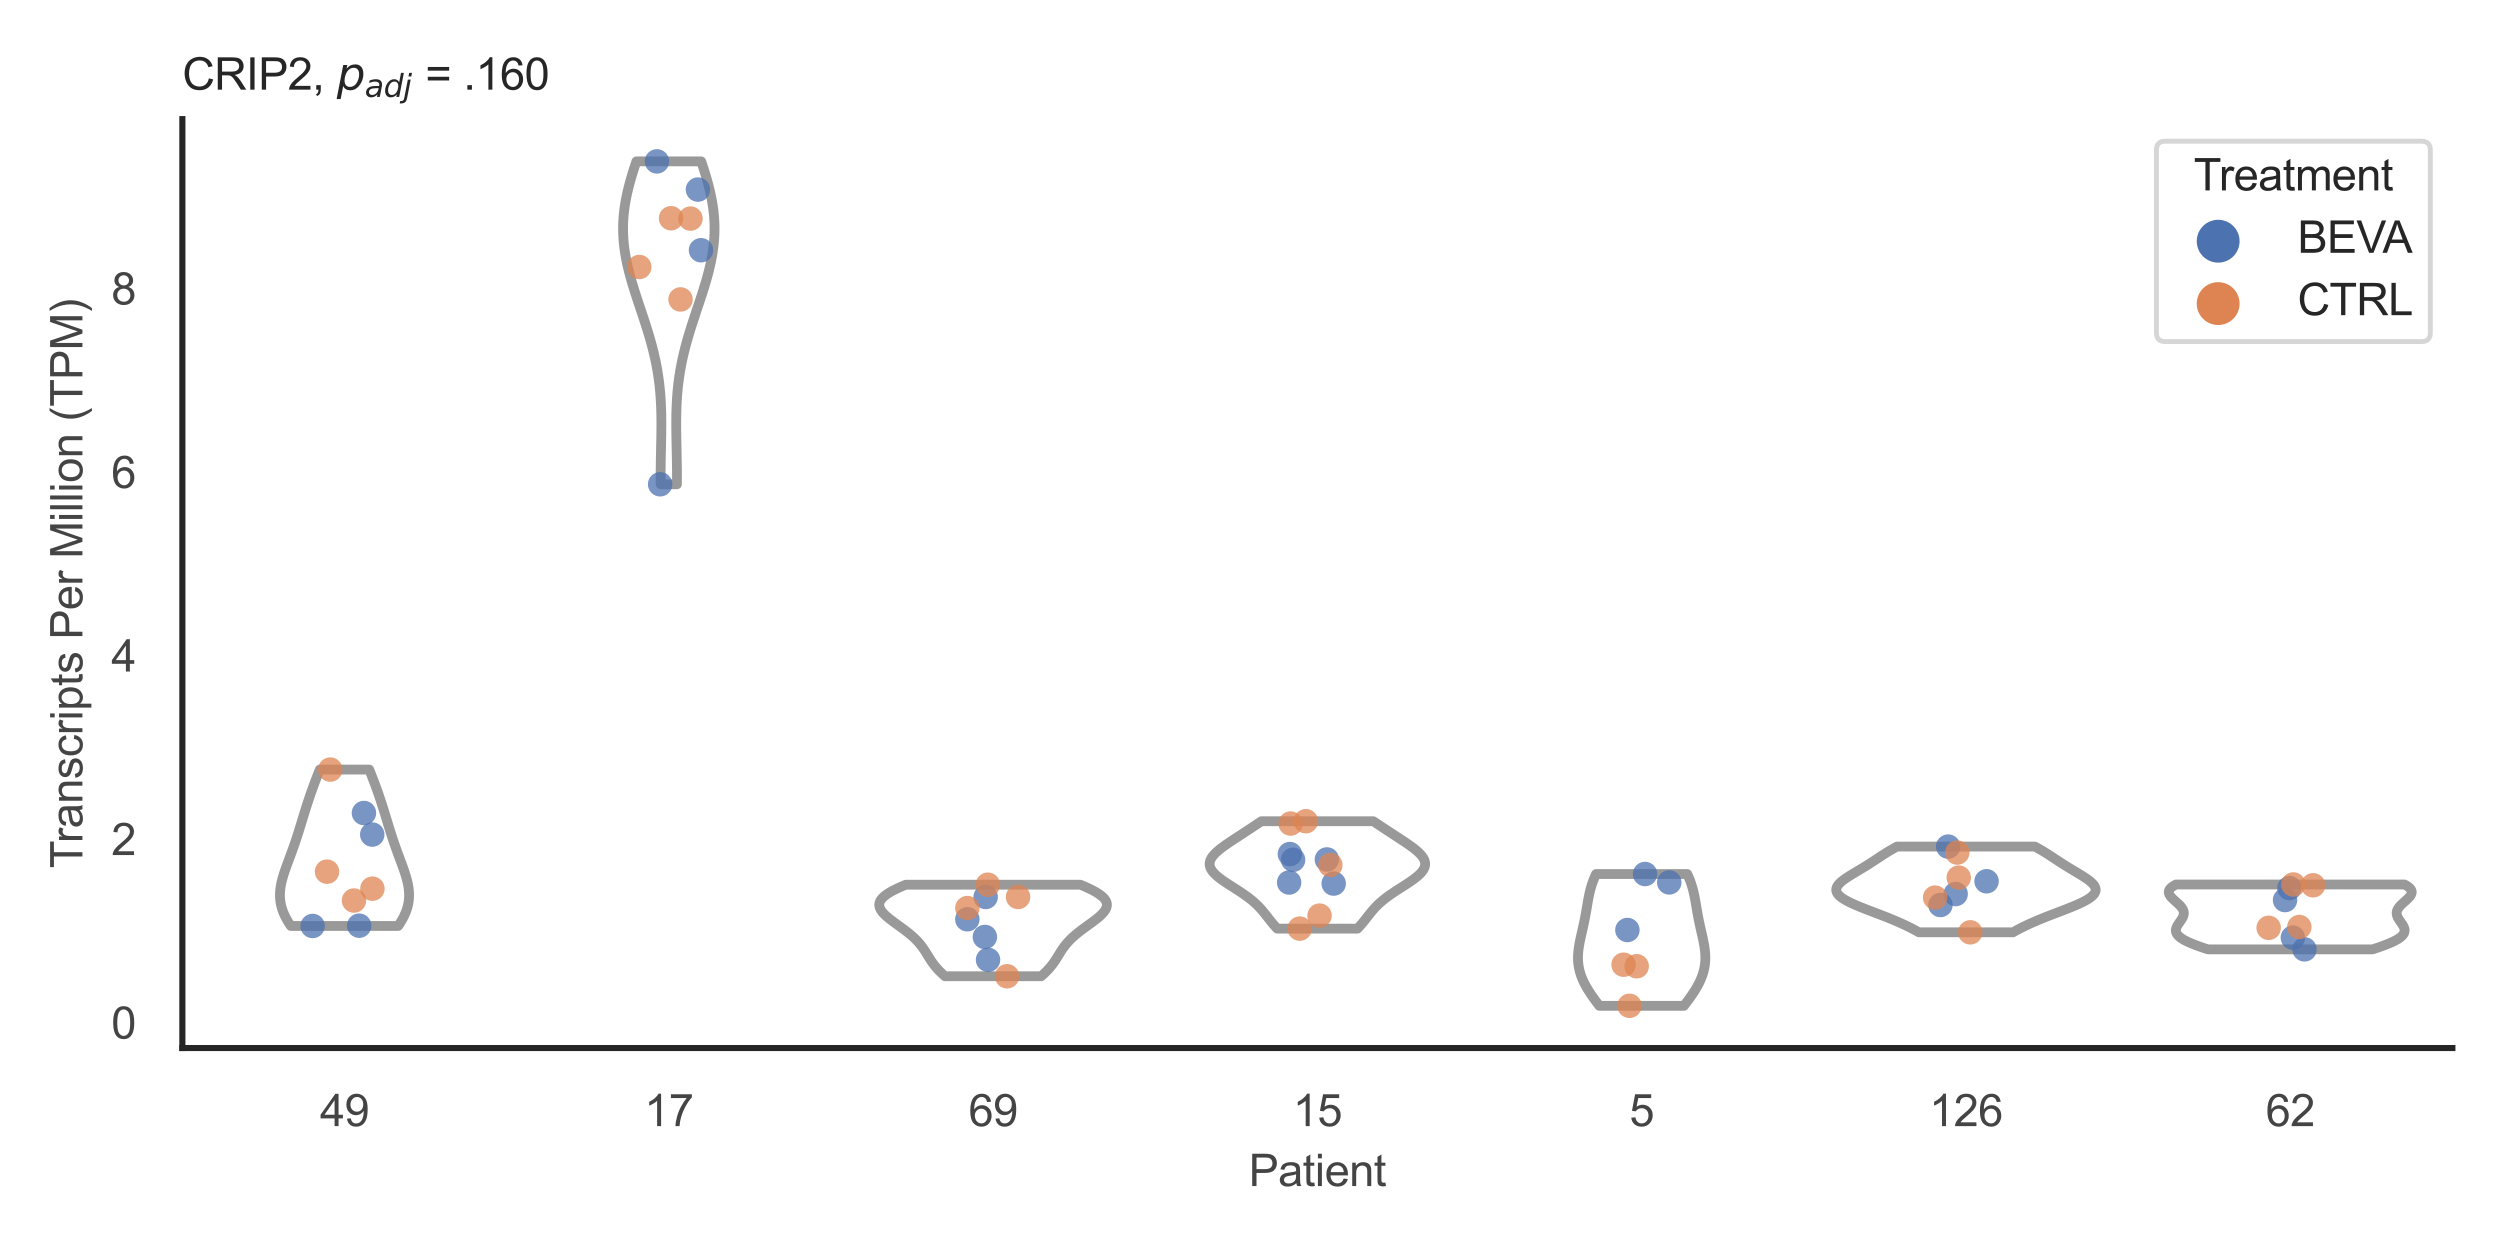 <?xml version="1.0" encoding="utf-8" standalone="no"?>
<!DOCTYPE svg PUBLIC "-//W3C//DTD SVG 1.1//EN"
  "http://www.w3.org/Graphics/SVG/1.1/DTD/svg11.dtd">
<svg xmlns:xlink="http://www.w3.org/1999/xlink" width="510.236pt" height="255.118pt" viewBox="0 0 510.236 255.118" xmlns="http://www.w3.org/2000/svg" version="1.1">
 <defs>
  <style type="text/css">*{stroke-linejoin: round; stroke-linecap: butt}</style>
 </defs>
 <g id="figure_1">
  <g id="patch_1">
   <path d="M 0 255.118 
L 510.236 255.118 
L 510.236 0 
L 0 0 
z
" style="fill: #ffffff"/>
  </g>
  <g id="axes_1">
   <g id="patch_2">
    <path d="M 37.22 213.898 
L 500.516 213.898 
L 500.516 24.32 
L 37.22 24.32 
z
" style="fill: #ffffff"/>
   </g>
   <g id="matplotlib.axis_1">
    <g id="xtick_1">
     <g id="text_1">
      <!-- 49 -->
      <g style="fill: #444444" transform="translate(65.308 229.84)scale(0.09 -0.09)">
       <defs>
        <path id="ArialMT-34" d="M 2069 0 
L 2069 1097 
L 81 1097 
L 81 1613 
L 2172 4581 
L 2631 4581 
L 2631 1613 
L 3250 1613 
L 3250 1097 
L 2631 1097 
L 2631 0 
L 2069 0 
z
M 2069 1613 
L 2069 3678 
L 634 1613 
L 2069 1613 
z
" transform="scale(0.016)"/>
        <path id="ArialMT-39" d="M 350 1059 
L 891 1109 
Q 959 728 1153 556 
Q 1347 384 1650 384 
Q 1909 384 2104 503 
Q 2300 622 2425 820 
Q 2550 1019 2634 1356 
Q 2719 1694 2719 2044 
Q 2719 2081 2716 2156 
Q 2547 1888 2255 1720 
Q 1963 1553 1622 1553 
Q 1053 1553 659 1965 
Q 266 2378 266 3053 
Q 266 3750 677 4175 
Q 1088 4600 1706 4600 
Q 2153 4600 2523 4359 
Q 2894 4119 3086 3673 
Q 3278 3228 3278 2384 
Q 3278 1506 3087 986 
Q 2897 466 2520 194 
Q 2144 -78 1638 -78 
Q 1100 -78 759 220 
Q 419 519 350 1059 
z
M 2653 3081 
Q 2653 3566 2395 3850 
Q 2138 4134 1775 4134 
Q 1400 4134 1122 3828 
Q 844 3522 844 3034 
Q 844 2597 1108 2323 
Q 1372 2050 1759 2050 
Q 2150 2050 2401 2323 
Q 2653 2597 2653 3081 
z
" transform="scale(0.016)"/>
       </defs>
       <use xlink:href="#ArialMT-34"/>
       <use xlink:href="#ArialMT-39" x="55.615"/>
      </g>
     </g>
    </g>
    <g id="xtick_2">
     <g id="text_2">
      <!-- 17 -->
      <g style="fill: #444444" transform="translate(131.493 229.84)scale(0.09 -0.09)">
       <defs>
        <path id="ArialMT-31" d="M 2384 0 
L 1822 0 
L 1822 3584 
Q 1619 3391 1289 3197 
Q 959 3003 697 2906 
L 697 3450 
Q 1169 3672 1522 3987 
Q 1875 4303 2022 4600 
L 2384 4600 
L 2384 0 
z
" transform="scale(0.016)"/>
        <path id="ArialMT-37" d="M 303 3981 
L 303 4522 
L 3269 4522 
L 3269 4084 
Q 2831 3619 2401 2847 
Q 1972 2075 1738 1259 
Q 1569 684 1522 0 
L 944 0 
Q 953 541 1156 1306 
Q 1359 2072 1739 2783 
Q 2119 3494 2547 3981 
L 303 3981 
z
" transform="scale(0.016)"/>
       </defs>
       <use xlink:href="#ArialMT-31"/>
       <use xlink:href="#ArialMT-37" x="55.615"/>
      </g>
     </g>
    </g>
    <g id="xtick_3">
     <g id="text_3">
      <!-- 69 -->
      <g style="fill: #444444" transform="translate(197.678 229.84)scale(0.09 -0.09)">
       <defs>
        <path id="ArialMT-36" d="M 3184 3459 
L 2625 3416 
Q 2550 3747 2413 3897 
Q 2184 4138 1850 4138 
Q 1581 4138 1378 3988 
Q 1113 3794 959 3422 
Q 806 3050 800 2363 
Q 1003 2672 1297 2822 
Q 1591 2972 1913 2972 
Q 2475 2972 2870 2558 
Q 3266 2144 3266 1488 
Q 3266 1056 3080 686 
Q 2894 316 2569 119 
Q 2244 -78 1831 -78 
Q 1128 -78 684 439 
Q 241 956 241 2144 
Q 241 3472 731 4075 
Q 1159 4600 1884 4600 
Q 2425 4600 2770 4297 
Q 3116 3994 3184 3459 
z
M 888 1484 
Q 888 1194 1011 928 
Q 1134 663 1356 523 
Q 1578 384 1822 384 
Q 2178 384 2434 671 
Q 2691 959 2691 1453 
Q 2691 1928 2437 2201 
Q 2184 2475 1800 2475 
Q 1419 2475 1153 2201 
Q 888 1928 888 1484 
z
" transform="scale(0.016)"/>
       </defs>
       <use xlink:href="#ArialMT-36"/>
       <use xlink:href="#ArialMT-39" x="55.615"/>
      </g>
     </g>
    </g>
    <g id="xtick_4">
     <g id="text_4">
      <!-- 15 -->
      <g style="fill: #444444" transform="translate(263.863 229.84)scale(0.09 -0.09)">
       <defs>
        <path id="ArialMT-35" d="M 266 1200 
L 856 1250 
Q 922 819 1161 601 
Q 1400 384 1738 384 
Q 2144 384 2425 690 
Q 2706 997 2706 1503 
Q 2706 1984 2436 2262 
Q 2166 2541 1728 2541 
Q 1456 2541 1237 2417 
Q 1019 2294 894 2097 
L 366 2166 
L 809 4519 
L 3088 4519 
L 3088 3981 
L 1259 3981 
L 1013 2750 
Q 1425 3038 1878 3038 
Q 2478 3038 2890 2622 
Q 3303 2206 3303 1553 
Q 3303 931 2941 478 
Q 2500 -78 1738 -78 
Q 1113 -78 717 272 
Q 322 622 266 1200 
z
" transform="scale(0.016)"/>
       </defs>
       <use xlink:href="#ArialMT-31"/>
       <use xlink:href="#ArialMT-35" x="55.615"/>
      </g>
     </g>
    </g>
    <g id="xtick_5">
     <g id="text_5">
      <!-- 5 -->
      <g style="fill: #444444" transform="translate(332.551 229.84)scale(0.09 -0.09)">
       <use xlink:href="#ArialMT-35"/>
      </g>
     </g>
    </g>
    <g id="xtick_6">
     <g id="text_6">
      <!-- 126 -->
      <g style="fill: #444444" transform="translate(393.731 229.84)scale(0.09 -0.09)">
       <defs>
        <path id="ArialMT-32" d="M 3222 541 
L 3222 0 
L 194 0 
Q 188 203 259 391 
Q 375 700 629 1000 
Q 884 1300 1366 1694 
Q 2113 2306 2375 2664 
Q 2638 3022 2638 3341 
Q 2638 3675 2398 3904 
Q 2159 4134 1775 4134 
Q 1369 4134 1125 3890 
Q 881 3647 878 3216 
L 300 3275 
Q 359 3922 746 4261 
Q 1134 4600 1788 4600 
Q 2447 4600 2831 4234 
Q 3216 3869 3216 3328 
Q 3216 3053 3103 2787 
Q 2991 2522 2730 2228 
Q 2469 1934 1863 1422 
Q 1356 997 1212 845 
Q 1069 694 975 541 
L 3222 541 
z
" transform="scale(0.016)"/>
       </defs>
       <use xlink:href="#ArialMT-31"/>
       <use xlink:href="#ArialMT-32" x="55.615"/>
       <use xlink:href="#ArialMT-36" x="111.23"/>
      </g>
     </g>
    </g>
    <g id="xtick_7">
     <g id="text_7">
      <!-- 62 -->
      <g style="fill: #444444" transform="translate(462.419 229.84)scale(0.09 -0.09)">
       <use xlink:href="#ArialMT-36"/>
       <use xlink:href="#ArialMT-32" x="55.615"/>
      </g>
     </g>
    </g>
    <g id="text_8">
     <!-- Patient -->
     <g style="fill: #444444" transform="translate(254.859 242.071)scale(0.09 -0.09)">
      <defs>
       <path id="ArialMT-50" d="M 494 0 
L 494 4581 
L 2222 4581 
Q 2678 4581 2919 4538 
Q 3256 4481 3484 4323 
Q 3713 4166 3852 3881 
Q 3991 3597 3991 3256 
Q 3991 2672 3619 2267 
Q 3247 1863 2275 1863 
L 1100 1863 
L 1100 0 
L 494 0 
z
M 1100 2403 
L 2284 2403 
Q 2872 2403 3119 2622 
Q 3366 2841 3366 3238 
Q 3366 3525 3220 3729 
Q 3075 3934 2838 4000 
Q 2684 4041 2272 4041 
L 1100 4041 
L 1100 2403 
z
" transform="scale(0.016)"/>
       <path id="ArialMT-61" d="M 2588 409 
Q 2275 144 1986 34 
Q 1697 -75 1366 -75 
Q 819 -75 525 192 
Q 231 459 231 875 
Q 231 1119 342 1320 
Q 453 1522 633 1644 
Q 813 1766 1038 1828 
Q 1203 1872 1538 1913 
Q 2219 1994 2541 2106 
Q 2544 2222 2544 2253 
Q 2544 2597 2384 2738 
Q 2169 2928 1744 2928 
Q 1347 2928 1158 2789 
Q 969 2650 878 2297 
L 328 2372 
Q 403 2725 575 2942 
Q 747 3159 1072 3276 
Q 1397 3394 1825 3394 
Q 2250 3394 2515 3294 
Q 2781 3194 2906 3042 
Q 3031 2891 3081 2659 
Q 3109 2516 3109 2141 
L 3109 1391 
Q 3109 606 3145 398 
Q 3181 191 3288 0 
L 2700 0 
Q 2613 175 2588 409 
z
M 2541 1666 
Q 2234 1541 1622 1453 
Q 1275 1403 1131 1340 
Q 988 1278 909 1158 
Q 831 1038 831 891 
Q 831 666 1001 516 
Q 1172 366 1500 366 
Q 1825 366 2078 508 
Q 2331 650 2450 897 
Q 2541 1088 2541 1459 
L 2541 1666 
z
" transform="scale(0.016)"/>
       <path id="ArialMT-74" d="M 1650 503 
L 1731 6 
Q 1494 -44 1306 -44 
Q 1000 -44 831 53 
Q 663 150 594 308 
Q 525 466 525 972 
L 525 2881 
L 113 2881 
L 113 3319 
L 525 3319 
L 525 4141 
L 1084 4478 
L 1084 3319 
L 1650 3319 
L 1650 2881 
L 1084 2881 
L 1084 941 
Q 1084 700 1114 631 
Q 1144 563 1211 522 
Q 1278 481 1403 481 
Q 1497 481 1650 503 
z
" transform="scale(0.016)"/>
       <path id="ArialMT-69" d="M 425 3934 
L 425 4581 
L 988 4581 
L 988 3934 
L 425 3934 
z
M 425 0 
L 425 3319 
L 988 3319 
L 988 0 
L 425 0 
z
" transform="scale(0.016)"/>
       <path id="ArialMT-65" d="M 2694 1069 
L 3275 997 
Q 3138 488 2766 206 
Q 2394 -75 1816 -75 
Q 1088 -75 661 373 
Q 234 822 234 1631 
Q 234 2469 665 2931 
Q 1097 3394 1784 3394 
Q 2450 3394 2872 2941 
Q 3294 2488 3294 1666 
Q 3294 1616 3291 1516 
L 816 1516 
Q 847 969 1125 678 
Q 1403 388 1819 388 
Q 2128 388 2347 550 
Q 2566 713 2694 1069 
z
M 847 1978 
L 2700 1978 
Q 2663 2397 2488 2606 
Q 2219 2931 1791 2931 
Q 1403 2931 1139 2672 
Q 875 2413 847 1978 
z
" transform="scale(0.016)"/>
       <path id="ArialMT-6e" d="M 422 0 
L 422 3319 
L 928 3319 
L 928 2847 
Q 1294 3394 1984 3394 
Q 2284 3394 2536 3286 
Q 2788 3178 2913 3003 
Q 3038 2828 3088 2588 
Q 3119 2431 3119 2041 
L 3119 0 
L 2556 0 
L 2556 2019 
Q 2556 2363 2490 2533 
Q 2425 2703 2258 2804 
Q 2091 2906 1866 2906 
Q 1506 2906 1245 2678 
Q 984 2450 984 1813 
L 984 0 
L 422 0 
z
" transform="scale(0.016)"/>
      </defs>
      <use xlink:href="#ArialMT-50"/>
      <use xlink:href="#ArialMT-61" x="66.699"/>
      <use xlink:href="#ArialMT-74" x="122.314"/>
      <use xlink:href="#ArialMT-69" x="150.098"/>
      <use xlink:href="#ArialMT-65" x="172.314"/>
      <use xlink:href="#ArialMT-6e" x="227.93"/>
      <use xlink:href="#ArialMT-74" x="283.545"/>
     </g>
    </g>
   </g>
   <g id="matplotlib.axis_2">
    <g id="ytick_1">
     <g id="text_9">
      <!-- 0 -->
      <g style="fill: #444444" transform="translate(22.715 211.974)scale(0.09 -0.09)">
       <defs>
        <path id="ArialMT-30" d="M 266 2259 
Q 266 3072 433 3567 
Q 600 4063 929 4331 
Q 1259 4600 1759 4600 
Q 2128 4600 2406 4451 
Q 2684 4303 2865 4023 
Q 3047 3744 3150 3342 
Q 3253 2941 3253 2259 
Q 3253 1453 3087 958 
Q 2922 463 2592 192 
Q 2263 -78 1759 -78 
Q 1097 -78 719 397 
Q 266 969 266 2259 
z
M 844 2259 
Q 844 1131 1108 757 
Q 1372 384 1759 384 
Q 2147 384 2411 759 
Q 2675 1134 2675 2259 
Q 2675 3391 2411 3762 
Q 2147 4134 1753 4134 
Q 1366 4134 1134 3806 
Q 844 3388 844 2259 
z
" transform="scale(0.016)"/>
       </defs>
       <use xlink:href="#ArialMT-30"/>
      </g>
     </g>
    </g>
    <g id="ytick_2">
     <g id="text_10">
      <!-- 2 -->
      <g style="fill: #444444" transform="translate(22.715 174.516)scale(0.09 -0.09)">
       <use xlink:href="#ArialMT-32"/>
      </g>
     </g>
    </g>
    <g id="ytick_3">
     <g id="text_11">
      <!-- 4 -->
      <g style="fill: #444444" transform="translate(22.715 137.058)scale(0.09 -0.09)">
       <use xlink:href="#ArialMT-34"/>
      </g>
     </g>
    </g>
    <g id="ytick_4">
     <g id="text_12">
      <!-- 6 -->
      <g style="fill: #444444" transform="translate(22.715 99.6)scale(0.09 -0.09)">
       <use xlink:href="#ArialMT-36"/>
      </g>
     </g>
    </g>
    <g id="ytick_5">
     <g id="text_13">
      <!-- 8 -->
      <g style="fill: #444444" transform="translate(22.715 62.142)scale(0.09 -0.09)">
       <defs>
        <path id="ArialMT-38" d="M 1131 2484 
Q 781 2613 612 2850 
Q 444 3088 444 3419 
Q 444 3919 803 4259 
Q 1163 4600 1759 4600 
Q 2359 4600 2725 4251 
Q 3091 3903 3091 3403 
Q 3091 3084 2923 2848 
Q 2756 2613 2416 2484 
Q 2838 2347 3058 2040 
Q 3278 1734 3278 1309 
Q 3278 722 2862 322 
Q 2447 -78 1769 -78 
Q 1091 -78 675 323 
Q 259 725 259 1325 
Q 259 1772 486 2073 
Q 713 2375 1131 2484 
z
M 1019 3438 
Q 1019 3113 1228 2906 
Q 1438 2700 1772 2700 
Q 2097 2700 2305 2904 
Q 2513 3109 2513 3406 
Q 2513 3716 2298 3927 
Q 2084 4138 1766 4138 
Q 1444 4138 1231 3931 
Q 1019 3725 1019 3438 
z
M 838 1322 
Q 838 1081 952 856 
Q 1066 631 1291 507 
Q 1516 384 1775 384 
Q 2178 384 2440 643 
Q 2703 903 2703 1303 
Q 2703 1709 2433 1975 
Q 2163 2241 1756 2241 
Q 1359 2241 1098 1978 
Q 838 1716 838 1322 
z
" transform="scale(0.016)"/>
       </defs>
       <use xlink:href="#ArialMT-38"/>
      </g>
     </g>
    </g>
    <g id="text_14">
     <!-- Transcripts Per Million (TPM) -->
     <g style="fill: #444444" transform="translate(16.821 177.194)rotate(-90)scale(0.09 -0.09)">
      <defs>
       <path id="ArialMT-54" d="M 1659 0 
L 1659 4041 
L 150 4041 
L 150 4581 
L 3781 4581 
L 3781 4041 
L 2266 4041 
L 2266 0 
L 1659 0 
z
" transform="scale(0.016)"/>
       <path id="ArialMT-72" d="M 416 0 
L 416 3319 
L 922 3319 
L 922 2816 
Q 1116 3169 1280 3281 
Q 1444 3394 1641 3394 
Q 1925 3394 2219 3213 
L 2025 2691 
Q 1819 2813 1613 2813 
Q 1428 2813 1281 2702 
Q 1134 2591 1072 2394 
Q 978 2094 978 1738 
L 978 0 
L 416 0 
z
" transform="scale(0.016)"/>
       <path id="ArialMT-73" d="M 197 991 
L 753 1078 
Q 800 744 1014 566 
Q 1228 388 1613 388 
Q 2000 388 2187 545 
Q 2375 703 2375 916 
Q 2375 1106 2209 1216 
Q 2094 1291 1634 1406 
Q 1016 1563 777 1677 
Q 538 1791 414 1992 
Q 291 2194 291 2438 
Q 291 2659 392 2848 
Q 494 3038 669 3163 
Q 800 3259 1026 3326 
Q 1253 3394 1513 3394 
Q 1903 3394 2198 3281 
Q 2494 3169 2634 2976 
Q 2775 2784 2828 2463 
L 2278 2388 
Q 2241 2644 2061 2787 
Q 1881 2931 1553 2931 
Q 1166 2931 1000 2803 
Q 834 2675 834 2503 
Q 834 2394 903 2306 
Q 972 2216 1119 2156 
Q 1203 2125 1616 2013 
Q 2213 1853 2448 1751 
Q 2684 1650 2818 1456 
Q 2953 1263 2953 975 
Q 2953 694 2789 445 
Q 2625 197 2315 61 
Q 2006 -75 1616 -75 
Q 969 -75 630 194 
Q 291 463 197 991 
z
" transform="scale(0.016)"/>
       <path id="ArialMT-63" d="M 2588 1216 
L 3141 1144 
Q 3050 572 2676 248 
Q 2303 -75 1759 -75 
Q 1078 -75 664 370 
Q 250 816 250 1647 
Q 250 2184 428 2587 
Q 606 2991 970 3192 
Q 1334 3394 1763 3394 
Q 2303 3394 2647 3120 
Q 2991 2847 3088 2344 
L 2541 2259 
Q 2463 2594 2264 2762 
Q 2066 2931 1784 2931 
Q 1359 2931 1093 2626 
Q 828 2322 828 1663 
Q 828 994 1084 691 
Q 1341 388 1753 388 
Q 2084 388 2306 591 
Q 2528 794 2588 1216 
z
" transform="scale(0.016)"/>
       <path id="ArialMT-70" d="M 422 -1272 
L 422 3319 
L 934 3319 
L 934 2888 
Q 1116 3141 1344 3267 
Q 1572 3394 1897 3394 
Q 2322 3394 2647 3175 
Q 2972 2956 3137 2557 
Q 3303 2159 3303 1684 
Q 3303 1175 3120 767 
Q 2938 359 2589 142 
Q 2241 -75 1856 -75 
Q 1575 -75 1351 44 
Q 1128 163 984 344 
L 984 -1272 
L 422 -1272 
z
M 931 1641 
Q 931 1000 1190 694 
Q 1450 388 1819 388 
Q 2194 388 2461 705 
Q 2728 1022 2728 1688 
Q 2728 2322 2467 2637 
Q 2206 2953 1844 2953 
Q 1484 2953 1207 2617 
Q 931 2281 931 1641 
z
" transform="scale(0.016)"/>
       <path id="ArialMT-20" transform="scale(0.016)"/>
       <path id="ArialMT-4d" d="M 475 0 
L 475 4581 
L 1388 4581 
L 2472 1338 
Q 2622 884 2691 659 
Q 2769 909 2934 1394 
L 4031 4581 
L 4847 4581 
L 4847 0 
L 4263 0 
L 4263 3834 
L 2931 0 
L 2384 0 
L 1059 3900 
L 1059 0 
L 475 0 
z
" transform="scale(0.016)"/>
       <path id="ArialMT-6c" d="M 409 0 
L 409 4581 
L 972 4581 
L 972 0 
L 409 0 
z
" transform="scale(0.016)"/>
       <path id="ArialMT-6f" d="M 213 1659 
Q 213 2581 725 3025 
Q 1153 3394 1769 3394 
Q 2453 3394 2887 2945 
Q 3322 2497 3322 1706 
Q 3322 1066 3130 698 
Q 2938 331 2570 128 
Q 2203 -75 1769 -75 
Q 1072 -75 642 372 
Q 213 819 213 1659 
z
M 791 1659 
Q 791 1022 1069 705 
Q 1347 388 1769 388 
Q 2188 388 2466 706 
Q 2744 1025 2744 1678 
Q 2744 2294 2464 2611 
Q 2184 2928 1769 2928 
Q 1347 2928 1069 2612 
Q 791 2297 791 1659 
z
" transform="scale(0.016)"/>
       <path id="ArialMT-28" d="M 1497 -1347 
Q 1031 -759 709 28 
Q 388 816 388 1659 
Q 388 2403 628 3084 
Q 909 3875 1497 4659 
L 1900 4659 
Q 1522 4009 1400 3731 
Q 1209 3300 1100 2831 
Q 966 2247 966 1656 
Q 966 153 1900 -1347 
L 1497 -1347 
z
" transform="scale(0.016)"/>
       <path id="ArialMT-29" d="M 791 -1347 
L 388 -1347 
Q 1322 153 1322 1656 
Q 1322 2244 1188 2822 
Q 1081 3291 891 3722 
Q 769 4003 388 4659 
L 791 4659 
Q 1378 3875 1659 3084 
Q 1900 2403 1900 1659 
Q 1900 816 1576 28 
Q 1253 -759 791 -1347 
z
" transform="scale(0.016)"/>
      </defs>
      <use xlink:href="#ArialMT-54"/>
      <use xlink:href="#ArialMT-72" x="57.334"/>
      <use xlink:href="#ArialMT-61" x="90.635"/>
      <use xlink:href="#ArialMT-6e" x="146.25"/>
      <use xlink:href="#ArialMT-73" x="201.865"/>
      <use xlink:href="#ArialMT-63" x="251.865"/>
      <use xlink:href="#ArialMT-72" x="301.865"/>
      <use xlink:href="#ArialMT-69" x="335.166"/>
      <use xlink:href="#ArialMT-70" x="357.383"/>
      <use xlink:href="#ArialMT-74" x="412.998"/>
      <use xlink:href="#ArialMT-73" x="440.781"/>
      <use xlink:href="#ArialMT-20" x="490.781"/>
      <use xlink:href="#ArialMT-50" x="518.564"/>
      <use xlink:href="#ArialMT-65" x="585.264"/>
      <use xlink:href="#ArialMT-72" x="640.879"/>
      <use xlink:href="#ArialMT-20" x="674.18"/>
      <use xlink:href="#ArialMT-4d" x="701.963"/>
      <use xlink:href="#ArialMT-69" x="785.264"/>
      <use xlink:href="#ArialMT-6c" x="807.48"/>
      <use xlink:href="#ArialMT-6c" x="829.697"/>
      <use xlink:href="#ArialMT-69" x="851.914"/>
      <use xlink:href="#ArialMT-6f" x="874.131"/>
      <use xlink:href="#ArialMT-6e" x="929.746"/>
      <use xlink:href="#ArialMT-20" x="985.361"/>
      <use xlink:href="#ArialMT-28" x="1013.145"/>
      <use xlink:href="#ArialMT-54" x="1046.445"/>
      <use xlink:href="#ArialMT-50" x="1107.529"/>
      <use xlink:href="#ArialMT-4d" x="1174.229"/>
      <use xlink:href="#ArialMT-29" x="1257.529"/>
     </g>
    </g>
   </g>
   <g id="PolyCollection_1">
    <defs>
     <path id="m00efa74d43" d="M 81.26 -66.132 
L 59.365 -66.132 
L 59.147 -66.454 
L 58.938 -66.777 
L 58.739 -67.099 
L 58.551 -67.422 
L 58.374 -67.744 
L 58.207 -68.067 
L 58.053 -68.389 
L 57.91 -68.711 
L 57.779 -69.034 
L 57.66 -69.356 
L 57.553 -69.679 
L 57.459 -70.001 
L 57.377 -70.324 
L 57.307 -70.646 
L 57.249 -70.968 
L 57.204 -71.291 
L 57.17 -71.613 
L 57.147 -71.936 
L 57.137 -72.258 
L 57.137 -72.581 
L 57.147 -72.903 
L 57.168 -73.225 
L 57.199 -73.548 
L 57.239 -73.87 
L 57.287 -74.193 
L 57.345 -74.515 
L 57.41 -74.838 
L 57.482 -75.16 
L 57.561 -75.482 
L 57.646 -75.805 
L 57.737 -76.127 
L 57.833 -76.45 
L 57.934 -76.772 
L 58.038 -77.095 
L 58.146 -77.417 
L 58.258 -77.739 
L 58.371 -78.062 
L 58.487 -78.384 
L 58.605 -78.707 
L 58.723 -79.029 
L 58.843 -79.352 
L 58.963 -79.674 
L 59.083 -79.996 
L 59.203 -80.319 
L 59.323 -80.641 
L 59.442 -80.964 
L 59.56 -81.286 
L 59.677 -81.609 
L 59.793 -81.931 
L 59.908 -82.253 
L 60.021 -82.576 
L 60.133 -82.898 
L 60.244 -83.221 
L 60.353 -83.543 
L 60.461 -83.866 
L 60.568 -84.188 
L 60.673 -84.51 
L 60.777 -84.833 
L 60.88 -85.155 
L 60.982 -85.478 
L 61.083 -85.8 
L 61.183 -86.123 
L 61.283 -86.445 
L 61.382 -86.768 
L 61.481 -87.09 
L 61.58 -87.412 
L 61.678 -87.735 
L 61.776 -88.057 
L 61.875 -88.38 
L 61.974 -88.702 
L 62.073 -89.025 
L 62.173 -89.347 
L 62.273 -89.669 
L 62.374 -89.992 
L 62.476 -90.314 
L 62.579 -90.637 
L 62.683 -90.959 
L 62.787 -91.282 
L 62.893 -91.604 
L 63 -91.926 
L 63.108 -92.249 
L 63.217 -92.571 
L 63.328 -92.894 
L 63.44 -93.216 
L 63.553 -93.539 
L 63.668 -93.861 
L 63.783 -94.183 
L 63.901 -94.506 
L 64.019 -94.828 
L 64.139 -95.151 
L 64.26 -95.473 
L 64.382 -95.796 
L 64.505 -96.118 
L 64.63 -96.44 
L 64.756 -96.763 
L 64.882 -97.085 
L 65.01 -97.408 
L 65.139 -97.73 
L 65.268 -98.053 
L 75.357 -98.053 
L 75.357 -98.053 
L 75.486 -97.73 
L 75.615 -97.408 
L 75.743 -97.085 
L 75.869 -96.763 
L 75.995 -96.44 
L 76.12 -96.118 
L 76.243 -95.796 
L 76.365 -95.473 
L 76.486 -95.151 
L 76.606 -94.828 
L 76.725 -94.506 
L 76.842 -94.183 
L 76.958 -93.861 
L 77.072 -93.539 
L 77.185 -93.216 
L 77.297 -92.894 
L 77.408 -92.571 
L 77.517 -92.249 
L 77.625 -91.926 
L 77.732 -91.604 
L 77.838 -91.282 
L 77.943 -90.959 
L 78.046 -90.637 
L 78.149 -90.314 
L 78.251 -89.992 
L 78.352 -89.669 
L 78.452 -89.347 
L 78.552 -89.025 
L 78.651 -88.702 
L 78.75 -88.38 
L 78.849 -88.057 
L 78.947 -87.735 
L 79.046 -87.412 
L 79.144 -87.09 
L 79.243 -86.768 
L 79.342 -86.445 
L 79.442 -86.123 
L 79.542 -85.8 
L 79.643 -85.478 
L 79.745 -85.155 
L 79.848 -84.833 
L 79.952 -84.51 
L 80.057 -84.188 
L 80.164 -83.866 
L 80.272 -83.543 
L 80.381 -83.221 
L 80.492 -82.898 
L 80.604 -82.576 
L 80.717 -82.253 
L 80.832 -81.931 
L 80.948 -81.609 
L 81.065 -81.286 
L 81.183 -80.964 
L 81.302 -80.641 
L 81.422 -80.319 
L 81.542 -79.996 
L 81.662 -79.674 
L 81.782 -79.352 
L 81.902 -79.029 
L 82.02 -78.707 
L 82.138 -78.384 
L 82.254 -78.062 
L 82.368 -77.739 
L 82.479 -77.417 
L 82.587 -77.095 
L 82.692 -76.772 
L 82.792 -76.45 
L 82.888 -76.127 
L 82.979 -75.805 
L 83.064 -75.482 
L 83.143 -75.16 
L 83.216 -74.838 
L 83.281 -74.515 
L 83.338 -74.193 
L 83.387 -73.87 
L 83.427 -73.548 
L 83.457 -73.225 
L 83.478 -72.903 
L 83.489 -72.581 
L 83.489 -72.258 
L 83.478 -71.936 
L 83.455 -71.613 
L 83.422 -71.291 
L 83.376 -70.968 
L 83.318 -70.646 
L 83.249 -70.324 
L 83.167 -70.001 
L 83.072 -69.679 
L 82.965 -69.356 
L 82.847 -69.034 
L 82.716 -68.711 
L 82.573 -68.389 
L 82.418 -68.067 
L 82.251 -67.744 
L 82.074 -67.422 
L 81.886 -67.099 
L 81.687 -66.777 
L 81.478 -66.454 
L 81.26 -66.132 
z
" style="stroke: #999999; stroke-width: 2"/>
    </defs>
    <g clip-path="url(#p8f83dd5c47)">
     <use xlink:href="#m00efa74d43" x="0" y="255.118" style="fill: #ffffff; stroke: #999999; stroke-width: 2"/>
    </g>
   </g>
   <g id="PolyCollection_2">
    <defs>
     <path id="m2d64e3e608" d="M 138.16 -156.28 
L 134.835 -156.28 
L 134.831 -156.946 
L 134.829 -157.612 
L 134.83 -158.277 
L 134.833 -158.943 
L 134.84 -159.609 
L 134.848 -160.274 
L 134.858 -160.94 
L 134.87 -161.606 
L 134.883 -162.271 
L 134.896 -162.937 
L 134.91 -163.603 
L 134.924 -164.268 
L 134.938 -164.934 
L 134.95 -165.6 
L 134.962 -166.265 
L 134.971 -166.931 
L 134.977 -167.597 
L 134.981 -168.262 
L 134.981 -168.928 
L 134.977 -169.594 
L 134.969 -170.259 
L 134.956 -170.925 
L 134.937 -171.591 
L 134.912 -172.256 
L 134.881 -172.922 
L 134.843 -173.588 
L 134.799 -174.253 
L 134.746 -174.919 
L 134.686 -175.585 
L 134.618 -176.25 
L 134.542 -176.916 
L 134.457 -177.582 
L 134.364 -178.247 
L 134.262 -178.913 
L 134.151 -179.579 
L 134.031 -180.244 
L 133.903 -180.91 
L 133.766 -181.576 
L 133.621 -182.241 
L 133.467 -182.907 
L 133.305 -183.573 
L 133.135 -184.238 
L 132.958 -184.904 
L 132.774 -185.57 
L 132.584 -186.235 
L 132.387 -186.901 
L 132.185 -187.567 
L 131.977 -188.232 
L 131.766 -188.898 
L 131.55 -189.564 
L 131.332 -190.229 
L 131.111 -190.895 
L 130.889 -191.561 
L 130.666 -192.226 
L 130.443 -192.892 
L 130.221 -193.557 
L 130.001 -194.223 
L 129.783 -194.889 
L 129.569 -195.554 
L 129.358 -196.22 
L 129.153 -196.886 
L 128.954 -197.551 
L 128.762 -198.217 
L 128.577 -198.883 
L 128.401 -199.548 
L 128.234 -200.214 
L 128.076 -200.88 
L 127.93 -201.545 
L 127.794 -202.211 
L 127.67 -202.877 
L 127.559 -203.542 
L 127.461 -204.208 
L 127.376 -204.874 
L 127.304 -205.539 
L 127.247 -206.205 
L 127.205 -206.871 
L 127.177 -207.536 
L 127.163 -208.202 
L 127.165 -208.868 
L 127.181 -209.533 
L 127.213 -210.199 
L 127.259 -210.865 
L 127.319 -211.53 
L 127.394 -212.196 
L 127.483 -212.862 
L 127.585 -213.527 
L 127.7 -214.193 
L 127.828 -214.859 
L 127.968 -215.524 
L 128.12 -216.19 
L 128.282 -216.856 
L 128.455 -217.521 
L 128.637 -218.187 
L 128.828 -218.853 
L 129.027 -219.518 
L 129.232 -220.184 
L 129.444 -220.85 
L 129.662 -221.515 
L 129.884 -222.181 
L 143.112 -222.181 
L 143.112 -222.181 
L 143.334 -221.515 
L 143.551 -220.85 
L 143.763 -220.184 
L 143.969 -219.518 
L 144.168 -218.853 
L 144.358 -218.187 
L 144.54 -217.521 
L 144.713 -216.856 
L 144.876 -216.19 
L 145.027 -215.524 
L 145.167 -214.859 
L 145.295 -214.193 
L 145.411 -213.527 
L 145.513 -212.862 
L 145.602 -212.196 
L 145.676 -211.53 
L 145.737 -210.865 
L 145.783 -210.199 
L 145.814 -209.533 
L 145.831 -208.868 
L 145.832 -208.202 
L 145.819 -207.536 
L 145.791 -206.871 
L 145.748 -206.205 
L 145.691 -205.539 
L 145.62 -204.874 
L 145.535 -204.208 
L 145.436 -203.542 
L 145.325 -202.877 
L 145.202 -202.211 
L 145.066 -201.545 
L 144.919 -200.88 
L 144.762 -200.214 
L 144.595 -199.548 
L 144.418 -198.883 
L 144.234 -198.217 
L 144.041 -197.551 
L 143.842 -196.886 
L 143.637 -196.22 
L 143.427 -195.554 
L 143.213 -194.889 
L 142.995 -194.223 
L 142.774 -193.557 
L 142.552 -192.892 
L 142.329 -192.226 
L 142.106 -191.561 
L 141.884 -190.895 
L 141.663 -190.229 
L 141.445 -189.564 
L 141.23 -188.898 
L 141.018 -188.232 
L 140.811 -187.567 
L 140.608 -186.901 
L 140.412 -186.235 
L 140.221 -185.57 
L 140.037 -184.904 
L 139.86 -184.238 
L 139.691 -183.573 
L 139.529 -182.907 
L 139.375 -182.241 
L 139.23 -181.576 
L 139.093 -180.91 
L 138.964 -180.244 
L 138.845 -179.579 
L 138.734 -178.913 
L 138.632 -178.247 
L 138.538 -177.582 
L 138.454 -176.916 
L 138.377 -176.25 
L 138.309 -175.585 
L 138.249 -174.919 
L 138.197 -174.253 
L 138.152 -173.588 
L 138.114 -172.922 
L 138.083 -172.256 
L 138.059 -171.591 
L 138.04 -170.925 
L 138.027 -170.259 
L 138.018 -169.594 
L 138.014 -168.928 
L 138.015 -168.262 
L 138.018 -167.597 
L 138.025 -166.931 
L 138.034 -166.265 
L 138.045 -165.6 
L 138.058 -164.934 
L 138.071 -164.268 
L 138.085 -163.603 
L 138.099 -162.937 
L 138.113 -162.271 
L 138.126 -161.606 
L 138.138 -160.94 
L 138.148 -160.274 
L 138.156 -159.609 
L 138.162 -158.943 
L 138.166 -158.277 
L 138.167 -157.612 
L 138.165 -156.946 
L 138.16 -156.28 
z
" style="stroke: #999999; stroke-width: 2"/>
    </defs>
    <g clip-path="url(#p8f83dd5c47)">
     <use xlink:href="#m2d64e3e608" x="0" y="255.118" style="fill: #ffffff; stroke: #999999; stroke-width: 2"/>
    </g>
   </g>
   <g id="PolyCollection_3">
    <defs>
     <path id="m4d65e61d16" d="M 212.491 -55.869 
L 192.875 -55.869 
L 192.659 -56.058 
L 192.448 -56.246 
L 192.244 -56.435 
L 192.046 -56.624 
L 191.854 -56.813 
L 191.669 -57.001 
L 191.489 -57.19 
L 191.316 -57.379 
L 191.15 -57.567 
L 190.989 -57.756 
L 190.834 -57.945 
L 190.684 -58.134 
L 190.54 -58.322 
L 190.401 -58.511 
L 190.266 -58.7 
L 190.135 -58.889 
L 190.008 -59.077 
L 189.885 -59.266 
L 189.764 -59.455 
L 189.645 -59.644 
L 189.527 -59.832 
L 189.411 -60.021 
L 189.295 -60.21 
L 189.179 -60.398 
L 189.062 -60.587 
L 188.943 -60.776 
L 188.823 -60.965 
L 188.701 -61.153 
L 188.575 -61.342 
L 188.445 -61.531 
L 188.312 -61.72 
L 188.174 -61.908 
L 188.031 -62.097 
L 187.883 -62.286 
L 187.728 -62.475 
L 187.568 -62.663 
L 187.401 -62.852 
L 187.228 -63.041 
L 187.048 -63.23 
L 186.861 -63.418 
L 186.668 -63.607 
L 186.467 -63.796 
L 186.259 -63.984 
L 186.045 -64.173 
L 185.825 -64.362 
L 185.598 -64.551 
L 185.365 -64.739 
L 185.126 -64.928 
L 184.883 -65.117 
L 184.634 -65.306 
L 184.382 -65.494 
L 184.127 -65.683 
L 183.869 -65.872 
L 183.609 -66.061 
L 183.348 -66.249 
L 183.087 -66.438 
L 182.827 -66.627 
L 182.568 -66.815 
L 182.312 -67.004 
L 182.061 -67.193 
L 181.814 -67.382 
L 181.573 -67.57 
L 181.339 -67.759 
L 181.113 -67.948 
L 180.897 -68.137 
L 180.692 -68.325 
L 180.498 -68.514 
L 180.318 -68.703 
L 180.151 -68.892 
L 180 -69.08 
L 179.865 -69.269 
L 179.748 -69.458 
L 179.649 -69.646 
L 179.569 -69.835 
L 179.509 -70.024 
L 179.471 -70.213 
L 179.454 -70.401 
L 179.459 -70.59 
L 179.488 -70.779 
L 179.539 -70.968 
L 179.615 -71.156 
L 179.715 -71.345 
L 179.839 -71.534 
L 179.987 -71.723 
L 180.16 -71.911 
L 180.357 -72.1 
L 180.578 -72.289 
L 180.823 -72.477 
L 181.09 -72.666 
L 181.381 -72.855 
L 181.693 -73.044 
L 182.026 -73.232 
L 182.38 -73.421 
L 182.753 -73.61 
L 183.144 -73.799 
L 183.553 -73.987 
L 183.978 -74.176 
L 184.417 -74.365 
L 184.87 -74.554 
L 220.496 -74.554 
L 220.496 -74.554 
L 220.949 -74.365 
L 221.388 -74.176 
L 221.813 -73.987 
L 222.222 -73.799 
L 222.613 -73.61 
L 222.986 -73.421 
L 223.34 -73.232 
L 223.673 -73.044 
L 223.985 -72.855 
L 224.275 -72.666 
L 224.543 -72.477 
L 224.788 -72.289 
L 225.009 -72.1 
L 225.206 -71.911 
L 225.378 -71.723 
L 225.527 -71.534 
L 225.651 -71.345 
L 225.751 -71.156 
L 225.826 -70.968 
L 225.878 -70.779 
L 225.907 -70.59 
L 225.912 -70.401 
L 225.895 -70.213 
L 225.857 -70.024 
L 225.797 -69.835 
L 225.717 -69.646 
L 225.618 -69.458 
L 225.5 -69.269 
L 225.366 -69.08 
L 225.214 -68.892 
L 225.048 -68.703 
L 224.868 -68.514 
L 224.674 -68.325 
L 224.469 -68.137 
L 224.253 -67.948 
L 224.027 -67.759 
L 223.793 -67.57 
L 223.552 -67.382 
L 223.305 -67.193 
L 223.053 -67.004 
L 222.798 -66.815 
L 222.539 -66.627 
L 222.279 -66.438 
L 222.018 -66.249 
L 221.757 -66.061 
L 221.497 -65.872 
L 221.239 -65.683 
L 220.983 -65.494 
L 220.731 -65.306 
L 220.483 -65.117 
L 220.24 -64.928 
L 220.001 -64.739 
L 219.768 -64.551 
L 219.541 -64.362 
L 219.321 -64.173 
L 219.106 -63.984 
L 218.899 -63.796 
L 218.698 -63.607 
L 218.504 -63.418 
L 218.318 -63.23 
L 218.138 -63.041 
L 217.964 -62.852 
L 217.798 -62.663 
L 217.637 -62.475 
L 217.483 -62.286 
L 217.335 -62.097 
L 217.192 -61.908 
L 217.054 -61.72 
L 216.92 -61.531 
L 216.791 -61.342 
L 216.665 -61.153 
L 216.543 -60.965 
L 216.422 -60.776 
L 216.304 -60.587 
L 216.187 -60.398 
L 216.071 -60.21 
L 215.955 -60.021 
L 215.839 -59.832 
L 215.721 -59.644 
L 215.602 -59.455 
L 215.481 -59.266 
L 215.357 -59.077 
L 215.23 -58.889 
L 215.1 -58.7 
L 214.965 -58.511 
L 214.826 -58.322 
L 214.682 -58.134 
L 214.532 -57.945 
L 214.377 -57.756 
L 214.216 -57.567 
L 214.049 -57.379 
L 213.876 -57.19 
L 213.697 -57.001 
L 213.512 -56.813 
L 213.32 -56.624 
L 213.122 -56.435 
L 212.917 -56.246 
L 212.707 -56.058 
L 212.491 -55.869 
z
" style="stroke: #999999; stroke-width: 2"/>
    </defs>
    <g clip-path="url(#p8f83dd5c47)">
     <use xlink:href="#m4d65e61d16" x="0" y="255.118" style="fill: #ffffff; stroke: #999999; stroke-width: 2"/>
    </g>
   </g>
   <g id="PolyCollection_4">
    <defs>
     <path id="md84cca9237" d="M 277.065 -65.593 
L 260.672 -65.593 
L 260.467 -65.814 
L 260.266 -66.035 
L 260.071 -66.257 
L 259.88 -66.478 
L 259.693 -66.7 
L 259.51 -66.921 
L 259.33 -67.142 
L 259.153 -67.364 
L 258.978 -67.585 
L 258.805 -67.807 
L 258.631 -68.028 
L 258.458 -68.249 
L 258.283 -68.471 
L 258.107 -68.692 
L 257.927 -68.914 
L 257.744 -69.135 
L 257.555 -69.356 
L 257.362 -69.578 
L 257.161 -69.799 
L 256.954 -70.021 
L 256.738 -70.242 
L 256.514 -70.464 
L 256.281 -70.685 
L 256.038 -70.906 
L 255.786 -71.128 
L 255.524 -71.349 
L 255.251 -71.571 
L 254.969 -71.792 
L 254.677 -72.013 
L 254.375 -72.235 
L 254.065 -72.456 
L 253.746 -72.678 
L 253.42 -72.899 
L 253.088 -73.12 
L 252.75 -73.342 
L 252.408 -73.563 
L 252.063 -73.785 
L 251.716 -74.006 
L 251.369 -74.228 
L 251.024 -74.449 
L 250.682 -74.67 
L 250.344 -74.892 
L 250.013 -75.113 
L 249.691 -75.335 
L 249.378 -75.556 
L 249.077 -75.777 
L 248.789 -75.999 
L 248.517 -76.22 
L 248.261 -76.442 
L 248.023 -76.663 
L 247.804 -76.884 
L 247.606 -77.106 
L 247.43 -77.327 
L 247.277 -77.549 
L 247.148 -77.77 
L 247.043 -77.991 
L 246.963 -78.213 
L 246.909 -78.434 
L 246.88 -78.656 
L 246.877 -78.877 
L 246.9 -79.099 
L 246.948 -79.32 
L 247.02 -79.541 
L 247.117 -79.763 
L 247.238 -79.984 
L 247.381 -80.206 
L 247.545 -80.427 
L 247.73 -80.648 
L 247.935 -80.87 
L 248.157 -81.091 
L 248.396 -81.313 
L 248.651 -81.534 
L 248.919 -81.755 
L 249.2 -81.977 
L 249.492 -82.198 
L 249.793 -82.42 
L 250.103 -82.641 
L 250.421 -82.862 
L 250.744 -83.084 
L 251.072 -83.305 
L 251.404 -83.527 
L 251.739 -83.748 
L 252.076 -83.97 
L 252.414 -84.191 
L 252.753 -84.412 
L 253.093 -84.634 
L 253.432 -84.855 
L 253.771 -85.077 
L 254.109 -85.298 
L 254.447 -85.519 
L 254.783 -85.741 
L 255.119 -85.962 
L 255.455 -86.184 
L 255.789 -86.405 
L 256.123 -86.626 
L 256.457 -86.848 
L 256.791 -87.069 
L 257.124 -87.291 
L 257.458 -87.512 
L 280.278 -87.512 
L 280.278 -87.512 
L 280.612 -87.291 
L 280.945 -87.069 
L 281.279 -86.848 
L 281.613 -86.626 
L 281.947 -86.405 
L 282.282 -86.184 
L 282.617 -85.962 
L 282.953 -85.741 
L 283.29 -85.519 
L 283.627 -85.298 
L 283.965 -85.077 
L 284.304 -84.855 
L 284.644 -84.634 
L 284.983 -84.412 
L 285.322 -84.191 
L 285.661 -83.97 
L 285.998 -83.748 
L 286.332 -83.527 
L 286.664 -83.305 
L 286.992 -83.084 
L 287.316 -82.862 
L 287.633 -82.641 
L 287.943 -82.42 
L 288.245 -82.198 
L 288.537 -81.977 
L 288.817 -81.755 
L 289.086 -81.534 
L 289.34 -81.313 
L 289.579 -81.091 
L 289.802 -80.87 
L 290.006 -80.648 
L 290.191 -80.427 
L 290.356 -80.206 
L 290.499 -79.984 
L 290.619 -79.763 
L 290.716 -79.541 
L 290.789 -79.32 
L 290.836 -79.099 
L 290.859 -78.877 
L 290.856 -78.656 
L 290.827 -78.434 
L 290.773 -78.213 
L 290.693 -77.991 
L 290.588 -77.77 
L 290.459 -77.549 
L 290.306 -77.327 
L 290.13 -77.106 
L 289.932 -76.884 
L 289.714 -76.663 
L 289.476 -76.442 
L 289.219 -76.22 
L 288.947 -75.999 
L 288.659 -75.777 
L 288.358 -75.556 
L 288.045 -75.335 
L 287.723 -75.113 
L 287.392 -74.892 
L 287.055 -74.67 
L 286.712 -74.449 
L 286.367 -74.228 
L 286.02 -74.006 
L 285.674 -73.785 
L 285.328 -73.563 
L 284.986 -73.342 
L 284.648 -73.12 
L 284.316 -72.899 
L 283.99 -72.678 
L 283.671 -72.456 
L 283.361 -72.235 
L 283.06 -72.013 
L 282.767 -71.792 
L 282.485 -71.571 
L 282.213 -71.349 
L 281.95 -71.128 
L 281.698 -70.906 
L 281.455 -70.685 
L 281.222 -70.464 
L 280.998 -70.242 
L 280.783 -70.021 
L 280.575 -69.799 
L 280.375 -69.578 
L 280.181 -69.356 
L 279.993 -69.135 
L 279.809 -68.914 
L 279.629 -68.692 
L 279.453 -68.471 
L 279.278 -68.249 
L 279.105 -68.028 
L 278.932 -67.807 
L 278.758 -67.585 
L 278.583 -67.364 
L 278.406 -67.142 
L 278.226 -66.921 
L 278.043 -66.7 
L 277.856 -66.478 
L 277.665 -66.257 
L 277.47 -66.035 
L 277.27 -65.814 
L 277.065 -65.593 
z
" style="stroke: #999999; stroke-width: 2"/>
    </defs>
    <g clip-path="url(#p8f83dd5c47)">
     <use xlink:href="#md84cca9237" x="0" y="255.118" style="fill: #ffffff; stroke: #999999; stroke-width: 2"/>
    </g>
   </g>
   <g id="PolyCollection_5">
    <defs>
     <path id="m54be8e710e" d="M 343.684 -49.837 
L 326.423 -49.837 
L 326.214 -50.109 
L 326.007 -50.381 
L 325.802 -50.652 
L 325.6 -50.924 
L 325.401 -51.196 
L 325.205 -51.468 
L 325.013 -51.739 
L 324.824 -52.011 
L 324.64 -52.283 
L 324.461 -52.554 
L 324.286 -52.826 
L 324.117 -53.098 
L 323.953 -53.37 
L 323.794 -53.641 
L 323.642 -53.913 
L 323.495 -54.185 
L 323.355 -54.456 
L 323.222 -54.728 
L 323.095 -55 
L 322.975 -55.272 
L 322.863 -55.543 
L 322.757 -55.815 
L 322.659 -56.087 
L 322.569 -56.358 
L 322.486 -56.63 
L 322.41 -56.902 
L 322.342 -57.174 
L 322.281 -57.445 
L 322.228 -57.717 
L 322.183 -57.989 
L 322.144 -58.261 
L 322.113 -58.532 
L 322.089 -58.804 
L 322.072 -59.076 
L 322.062 -59.347 
L 322.058 -59.619 
L 322.061 -59.891 
L 322.07 -60.163 
L 322.084 -60.434 
L 322.104 -60.706 
L 322.129 -60.978 
L 322.159 -61.249 
L 322.194 -61.521 
L 322.232 -61.793 
L 322.275 -62.065 
L 322.321 -62.336 
L 322.37 -62.608 
L 322.423 -62.88 
L 322.477 -63.151 
L 322.534 -63.423 
L 322.592 -63.695 
L 322.652 -63.967 
L 322.712 -64.238 
L 322.774 -64.51 
L 322.836 -64.782 
L 322.898 -65.054 
L 322.96 -65.325 
L 323.021 -65.597 
L 323.082 -65.869 
L 323.143 -66.14 
L 323.202 -66.412 
L 323.26 -66.684 
L 323.317 -66.956 
L 323.373 -67.227 
L 323.428 -67.499 
L 323.481 -67.771 
L 323.533 -68.042 
L 323.584 -68.314 
L 323.633 -68.586 
L 323.682 -68.858 
L 323.73 -69.129 
L 323.777 -69.401 
L 323.823 -69.673 
L 323.869 -69.944 
L 323.915 -70.216 
L 323.961 -70.488 
L 324.008 -70.76 
L 324.055 -71.031 
L 324.103 -71.303 
L 324.153 -71.575 
L 324.204 -71.847 
L 324.258 -72.118 
L 324.314 -72.39 
L 324.372 -72.662 
L 324.433 -72.933 
L 324.498 -73.205 
L 324.566 -73.477 
L 324.639 -73.749 
L 324.715 -74.02 
L 324.796 -74.292 
L 324.881 -74.564 
L 324.972 -74.835 
L 325.067 -75.107 
L 325.168 -75.379 
L 325.274 -75.651 
L 325.386 -75.922 
L 325.503 -76.194 
L 325.626 -76.466 
L 325.755 -76.737 
L 344.352 -76.737 
L 344.352 -76.737 
L 344.48 -76.466 
L 344.603 -76.194 
L 344.721 -75.922 
L 344.832 -75.651 
L 344.938 -75.379 
L 345.039 -75.107 
L 345.135 -74.835 
L 345.225 -74.564 
L 345.311 -74.292 
L 345.392 -74.02 
L 345.468 -73.749 
L 345.54 -73.477 
L 345.608 -73.205 
L 345.673 -72.933 
L 345.735 -72.662 
L 345.793 -72.39 
L 345.849 -72.118 
L 345.902 -71.847 
L 345.953 -71.575 
L 346.003 -71.303 
L 346.052 -71.031 
L 346.099 -70.76 
L 346.145 -70.488 
L 346.192 -70.216 
L 346.237 -69.944 
L 346.284 -69.673 
L 346.33 -69.401 
L 346.377 -69.129 
L 346.425 -68.858 
L 346.473 -68.586 
L 346.523 -68.314 
L 346.574 -68.042 
L 346.626 -67.771 
L 346.679 -67.499 
L 346.733 -67.227 
L 346.789 -66.956 
L 346.846 -66.684 
L 346.905 -66.412 
L 346.964 -66.14 
L 347.024 -65.869 
L 347.085 -65.597 
L 347.147 -65.325 
L 347.209 -65.054 
L 347.271 -64.782 
L 347.333 -64.51 
L 347.394 -64.238 
L 347.455 -63.967 
L 347.515 -63.695 
L 347.573 -63.423 
L 347.629 -63.151 
L 347.684 -62.88 
L 347.736 -62.608 
L 347.785 -62.336 
L 347.832 -62.065 
L 347.874 -61.793 
L 347.913 -61.521 
L 347.948 -61.249 
L 347.978 -60.978 
L 348.003 -60.706 
L 348.023 -60.434 
L 348.037 -60.163 
L 348.046 -59.891 
L 348.048 -59.619 
L 348.045 -59.347 
L 348.034 -59.076 
L 348.017 -58.804 
L 347.993 -58.532 
L 347.962 -58.261 
L 347.924 -57.989 
L 347.878 -57.717 
L 347.825 -57.445 
L 347.765 -57.174 
L 347.697 -56.902 
L 347.621 -56.63 
L 347.538 -56.358 
L 347.447 -56.087 
L 347.349 -55.815 
L 347.244 -55.543 
L 347.131 -55.272 
L 347.011 -55 
L 346.885 -54.728 
L 346.751 -54.456 
L 346.611 -54.185 
L 346.465 -53.913 
L 346.312 -53.641 
L 346.154 -53.37 
L 345.99 -53.098 
L 345.82 -52.826 
L 345.646 -52.554 
L 345.466 -52.283 
L 345.282 -52.011 
L 345.094 -51.739 
L 344.902 -51.468 
L 344.706 -51.196 
L 344.507 -50.924 
L 344.305 -50.652 
L 344.1 -50.381 
L 343.893 -50.109 
L 343.684 -49.837 
z
" style="stroke: #999999; stroke-width: 2"/>
    </defs>
    <g clip-path="url(#p8f83dd5c47)">
     <use xlink:href="#m54be8e710e" x="0" y="255.118" style="fill: #ffffff; stroke: #999999; stroke-width: 2"/>
    </g>
   </g>
   <g id="PolyCollection_6">
    <defs>
     <path id="meb3c56da96" d="M 410.823 -64.835 
L 391.654 -64.835 
L 391.337 -65.012 
L 391.015 -65.189 
L 390.686 -65.365 
L 390.349 -65.542 
L 390.006 -65.719 
L 389.655 -65.896 
L 389.296 -66.072 
L 388.929 -66.249 
L 388.554 -66.426 
L 388.17 -66.602 
L 387.778 -66.779 
L 387.377 -66.956 
L 386.968 -67.133 
L 386.55 -67.309 
L 386.125 -67.486 
L 385.693 -67.663 
L 385.253 -67.84 
L 384.807 -68.016 
L 384.356 -68.193 
L 383.9 -68.37 
L 383.441 -68.547 
L 382.979 -68.723 
L 382.516 -68.9 
L 382.052 -69.077 
L 381.59 -69.253 
L 381.131 -69.43 
L 380.676 -69.607 
L 380.228 -69.784 
L 379.786 -69.96 
L 379.354 -70.137 
L 378.932 -70.314 
L 378.523 -70.491 
L 378.129 -70.667 
L 377.749 -70.844 
L 377.387 -71.021 
L 377.044 -71.198 
L 376.721 -71.374 
L 376.419 -71.551 
L 376.14 -71.728 
L 375.885 -71.904 
L 375.654 -72.081 
L 375.449 -72.258 
L 375.27 -72.435 
L 375.118 -72.611 
L 374.993 -72.788 
L 374.895 -72.965 
L 374.824 -73.142 
L 374.781 -73.318 
L 374.764 -73.495 
L 374.774 -73.672 
L 374.81 -73.849 
L 374.871 -74.025 
L 374.957 -74.202 
L 375.066 -74.379 
L 375.197 -74.555 
L 375.348 -74.732 
L 375.52 -74.909 
L 375.71 -75.086 
L 375.917 -75.262 
L 376.139 -75.439 
L 376.375 -75.616 
L 376.624 -75.793 
L 376.883 -75.969 
L 377.152 -76.146 
L 377.428 -76.323 
L 377.711 -76.5 
L 377.999 -76.676 
L 378.291 -76.853 
L 378.585 -77.03 
L 378.881 -77.206 
L 379.177 -77.383 
L 379.473 -77.56 
L 379.767 -77.737 
L 380.06 -77.913 
L 380.35 -78.09 
L 380.638 -78.267 
L 380.923 -78.444 
L 381.205 -78.62 
L 381.483 -78.797 
L 381.759 -78.974 
L 382.033 -79.151 
L 382.304 -79.327 
L 382.574 -79.504 
L 382.842 -79.681 
L 383.109 -79.857 
L 383.377 -80.034 
L 383.645 -80.211 
L 383.915 -80.388 
L 384.187 -80.564 
L 384.462 -80.741 
L 384.74 -80.918 
L 385.023 -81.095 
L 385.31 -81.271 
L 385.603 -81.448 
L 385.902 -81.625 
L 386.207 -81.802 
L 386.52 -81.978 
L 386.839 -82.155 
L 387.165 -82.332 
L 415.312 -82.332 
L 415.312 -82.332 
L 415.638 -82.155 
L 415.957 -81.978 
L 416.269 -81.802 
L 416.575 -81.625 
L 416.874 -81.448 
L 417.167 -81.271 
L 417.454 -81.095 
L 417.737 -80.918 
L 418.015 -80.741 
L 418.29 -80.564 
L 418.562 -80.388 
L 418.832 -80.211 
L 419.1 -80.034 
L 419.368 -79.857 
L 419.635 -79.681 
L 419.903 -79.504 
L 420.173 -79.327 
L 420.444 -79.151 
L 420.717 -78.974 
L 420.994 -78.797 
L 421.272 -78.62 
L 421.554 -78.444 
L 421.839 -78.267 
L 422.127 -78.09 
L 422.417 -77.913 
L 422.71 -77.737 
L 423.004 -77.56 
L 423.3 -77.383 
L 423.596 -77.206 
L 423.892 -77.03 
L 424.186 -76.853 
L 424.478 -76.676 
L 424.766 -76.5 
L 425.049 -76.323 
L 425.325 -76.146 
L 425.594 -75.969 
L 425.853 -75.793 
L 426.102 -75.616 
L 426.338 -75.439 
L 426.56 -75.262 
L 426.767 -75.086 
L 426.957 -74.909 
L 427.128 -74.732 
L 427.28 -74.555 
L 427.411 -74.379 
L 427.52 -74.202 
L 427.606 -74.025 
L 427.667 -73.849 
L 427.703 -73.672 
L 427.713 -73.495 
L 427.696 -73.318 
L 427.653 -73.142 
L 427.582 -72.965 
L 427.484 -72.788 
L 427.359 -72.611 
L 427.207 -72.435 
L 427.028 -72.258 
L 426.823 -72.081 
L 426.592 -71.904 
L 426.337 -71.728 
L 426.058 -71.551 
L 425.756 -71.374 
L 425.433 -71.198 
L 425.089 -71.021 
L 424.728 -70.844 
L 424.348 -70.667 
L 423.953 -70.491 
L 423.544 -70.314 
L 423.123 -70.137 
L 422.691 -69.96 
L 422.249 -69.784 
L 421.8 -69.607 
L 421.346 -69.43 
L 420.886 -69.253 
L 420.425 -69.077 
L 419.961 -68.9 
L 419.498 -68.723 
L 419.036 -68.547 
L 418.577 -68.37 
L 418.121 -68.193 
L 417.669 -68.016 
L 417.224 -67.84 
L 416.784 -67.663 
L 416.352 -67.486 
L 415.927 -67.309 
L 415.509 -67.133 
L 415.1 -66.956 
L 414.699 -66.779 
L 414.307 -66.602 
L 413.923 -66.426 
L 413.548 -66.249 
L 413.181 -66.072 
L 412.822 -65.896 
L 412.471 -65.719 
L 412.128 -65.542 
L 411.791 -65.365 
L 411.462 -65.189 
L 411.139 -65.012 
L 410.823 -64.835 
z
" style="stroke: #999999; stroke-width: 2"/>
    </defs>
    <g clip-path="url(#p8f83dd5c47)">
     <use xlink:href="#meb3c56da96" x="0" y="255.118" style="fill: #ffffff; stroke: #999999; stroke-width: 2"/>
    </g>
   </g>
   <g id="PolyCollection_7">
    <defs>
     <path id="mf31107f7bf" d="M 484.226 -61.359 
L 450.621 -61.359 
L 450.212 -61.493 
L 449.81 -61.627 
L 449.417 -61.76 
L 449.032 -61.894 
L 448.657 -62.028 
L 448.293 -62.161 
L 447.941 -62.295 
L 447.6 -62.429 
L 447.273 -62.563 
L 446.959 -62.696 
L 446.66 -62.83 
L 446.376 -62.964 
L 446.107 -63.098 
L 445.853 -63.231 
L 445.617 -63.365 
L 445.397 -63.499 
L 445.193 -63.633 
L 445.008 -63.766 
L 444.839 -63.9 
L 444.688 -64.034 
L 444.554 -64.167 
L 444.438 -64.301 
L 444.338 -64.435 
L 444.256 -64.569 
L 444.19 -64.702 
L 444.14 -64.836 
L 444.106 -64.97 
L 444.086 -65.104 
L 444.081 -65.237 
L 444.09 -65.371 
L 444.112 -65.505 
L 444.145 -65.639 
L 444.19 -65.772 
L 444.244 -65.906 
L 444.308 -66.04 
L 444.379 -66.173 
L 444.457 -66.307 
L 444.541 -66.441 
L 444.629 -66.575 
L 444.721 -66.708 
L 444.814 -66.842 
L 444.908 -66.976 
L 445.002 -67.11 
L 445.094 -67.243 
L 445.184 -67.377 
L 445.269 -67.511 
L 445.349 -67.644 
L 445.424 -67.778 
L 445.491 -67.912 
L 445.551 -68.046 
L 445.601 -68.179 
L 445.642 -68.313 
L 445.673 -68.447 
L 445.694 -68.581 
L 445.702 -68.714 
L 445.7 -68.848 
L 445.685 -68.982 
L 445.659 -69.116 
L 445.62 -69.249 
L 445.569 -69.383 
L 445.507 -69.517 
L 445.433 -69.65 
L 445.347 -69.784 
L 445.252 -69.918 
L 445.146 -70.052 
L 445.032 -70.185 
L 444.909 -70.319 
L 444.779 -70.453 
L 444.642 -70.587 
L 444.5 -70.72 
L 444.355 -70.854 
L 444.207 -70.988 
L 444.057 -71.121 
L 443.908 -71.255 
L 443.76 -71.389 
L 443.615 -71.523 
L 443.474 -71.656 
L 443.34 -71.79 
L 443.213 -71.924 
L 443.095 -72.058 
L 442.987 -72.191 
L 442.891 -72.325 
L 442.808 -72.459 
L 442.74 -72.593 
L 442.687 -72.726 
L 442.652 -72.86 
L 442.634 -72.994 
L 442.636 -73.127 
L 442.658 -73.261 
L 442.701 -73.395 
L 442.765 -73.529 
L 442.852 -73.662 
L 442.961 -73.796 
L 443.094 -73.93 
L 443.25 -74.064 
L 443.43 -74.197 
L 443.633 -74.331 
L 443.86 -74.465 
L 444.11 -74.599 
L 490.737 -74.599 
L 490.737 -74.599 
L 490.987 -74.465 
L 491.214 -74.331 
L 491.417 -74.197 
L 491.597 -74.064 
L 491.753 -73.93 
L 491.886 -73.796 
L 491.995 -73.662 
L 492.082 -73.529 
L 492.147 -73.395 
L 492.189 -73.261 
L 492.211 -73.127 
L 492.213 -72.994 
L 492.196 -72.86 
L 492.16 -72.726 
L 492.108 -72.593 
L 492.039 -72.459 
L 491.956 -72.325 
L 491.86 -72.191 
L 491.753 -72.058 
L 491.634 -71.924 
L 491.507 -71.79 
L 491.373 -71.656 
L 491.232 -71.523 
L 491.087 -71.389 
L 490.939 -71.255 
L 490.79 -71.121 
L 490.641 -70.988 
L 490.492 -70.854 
L 490.347 -70.72 
L 490.205 -70.587 
L 490.069 -70.453 
L 489.938 -70.319 
L 489.816 -70.185 
L 489.701 -70.052 
L 489.595 -69.918 
L 489.5 -69.784 
L 489.415 -69.65 
L 489.341 -69.517 
L 489.278 -69.383 
L 489.227 -69.249 
L 489.189 -69.116 
L 489.162 -68.982 
L 489.147 -68.848 
L 489.145 -68.714 
L 489.154 -68.581 
L 489.174 -68.447 
L 489.205 -68.313 
L 489.246 -68.179 
L 489.297 -68.046 
L 489.356 -67.912 
L 489.423 -67.778 
L 489.498 -67.644 
L 489.578 -67.511 
L 489.664 -67.377 
L 489.753 -67.243 
L 489.845 -67.11 
L 489.939 -66.976 
L 490.033 -66.842 
L 490.127 -66.708 
L 490.218 -66.575 
L 490.306 -66.441 
L 490.39 -66.307 
L 490.468 -66.173 
L 490.54 -66.04 
L 490.603 -65.906 
L 490.658 -65.772 
L 490.702 -65.639 
L 490.736 -65.505 
L 490.757 -65.371 
L 490.766 -65.237 
L 490.761 -65.104 
L 490.742 -64.97 
L 490.707 -64.836 
L 490.658 -64.702 
L 490.592 -64.569 
L 490.509 -64.435 
L 490.41 -64.301 
L 490.293 -64.167 
L 490.159 -64.034 
L 490.008 -63.9 
L 489.84 -63.766 
L 489.654 -63.633 
L 489.451 -63.499 
L 489.231 -63.365 
L 488.994 -63.231 
L 488.741 -63.098 
L 488.472 -62.964 
L 488.187 -62.83 
L 487.888 -62.696 
L 487.574 -62.563 
L 487.247 -62.429 
L 486.907 -62.295 
L 486.554 -62.161 
L 486.19 -62.028 
L 485.815 -61.894 
L 485.431 -61.76 
L 485.037 -61.627 
L 484.635 -61.493 
L 484.226 -61.359 
z
" style="stroke: #999999; stroke-width: 2"/>
    </defs>
    <g clip-path="url(#p8f83dd5c47)">
     <use xlink:href="#mf31107f7bf" x="0" y="255.118" style="fill: #ffffff; stroke: #999999; stroke-width: 2"/>
    </g>
   </g>
   <g id="PathCollection_1"/>
   <g id="PathCollection_2"/>
   <g id="patch_3">
    <path d="M 37.22 213.898 
L 37.22 24.32 
" style="fill: none; stroke: #262626; stroke-width: 1.25; stroke-linejoin: miter; stroke-linecap: square"/>
   </g>
   <g id="patch_4">
    <path d="M 37.22 213.898 
L 500.516 213.898 
" style="fill: none; stroke: #262626; stroke-width: 1.25; stroke-linejoin: miter; stroke-linecap: square"/>
   </g>
   <g id="PathCollection_3">
    <defs>
     <path id="C0_0_f88b73d1c4" d="M 0 2.5 
C 0.663 2.5 1.299 2.237 1.768 1.768 
C 2.237 1.299 2.5 0.663 2.5 -0 
C 2.5 -0.663 2.237 -1.299 1.768 -1.768 
C 1.299 -2.237 0.663 -2.5 0 -2.5 
C -0.663 -2.5 -1.299 -2.237 -1.768 -1.768 
C -2.237 -1.299 -2.5 -0.663 -2.5 0 
C -2.5 0.663 -2.237 1.299 -1.768 1.768 
C -1.299 2.237 -0.663 2.5 0 2.5 
z
"/>
    </defs>
    <g clip-path="url(#p8f83dd5c47)">
     <use xlink:href="#C0_0_f88b73d1c4" x="75.972" y="170.33" style="fill: #4c72b0; fill-opacity: 0.75"/>
    </g>
    <g clip-path="url(#p8f83dd5c47)">
     <use xlink:href="#C0_0_f88b73d1c4" x="74.278" y="165.931" style="fill: #4c72b0; fill-opacity: 0.75"/>
    </g>
    <g clip-path="url(#p8f83dd5c47)">
     <use xlink:href="#C0_0_f88b73d1c4" x="73.31" y="188.926" style="fill: #4c72b0; fill-opacity: 0.75"/>
    </g>
    <g clip-path="url(#p8f83dd5c47)">
     <use xlink:href="#C0_0_f88b73d1c4" x="63.806" y="188.986" style="fill: #4c72b0; fill-opacity: 0.75"/>
    </g>
    <g clip-path="url(#p8f83dd5c47)">
     <use xlink:href="#C0_0_f88b73d1c4" x="76.006" y="181.374" style="fill: #dd8452; fill-opacity: 0.75"/>
    </g>
    <g clip-path="url(#p8f83dd5c47)">
     <use xlink:href="#C0_0_f88b73d1c4" x="66.742" y="177.9" style="fill: #dd8452; fill-opacity: 0.75"/>
    </g>
    <g clip-path="url(#p8f83dd5c47)">
     <use xlink:href="#C0_0_f88b73d1c4" x="72.242" y="183.794" style="fill: #dd8452; fill-opacity: 0.75"/>
    </g>
    <g clip-path="url(#p8f83dd5c47)">
     <use xlink:href="#C0_0_f88b73d1c4" x="67.405" y="157.066" style="fill: #dd8452; fill-opacity: 0.75"/>
    </g>
   </g>
   <g id="PathCollection_4">
    <defs>
     <path id="C1_0_e9911ce962" d="M 0 2.5 
C 0.663 2.5 1.299 2.237 1.768 1.768 
C 2.237 1.299 2.5 0.663 2.5 -0 
C 2.5 -0.663 2.237 -1.299 1.768 -1.768 
C 1.299 -2.237 0.663 -2.5 0 -2.5 
C -0.663 -2.5 -1.299 -2.237 -1.768 -1.768 
C -2.237 -1.299 -2.5 -0.663 -2.5 0 
C -2.5 0.663 -2.237 1.299 -1.768 1.768 
C -1.299 2.237 -0.663 2.5 0 2.5 
z
"/>
    </defs>
    <g clip-path="url(#p8f83dd5c47)">
     <use xlink:href="#C1_0_e9911ce962" x="134.728" y="98.838" style="fill: #4c72b0; fill-opacity: 0.75"/>
    </g>
    <g clip-path="url(#p8f83dd5c47)">
     <use xlink:href="#C1_0_e9911ce962" x="143.069" y="51.068" style="fill: #4c72b0; fill-opacity: 0.75"/>
    </g>
    <g clip-path="url(#p8f83dd5c47)">
     <use xlink:href="#C1_0_e9911ce962" x="134.073" y="32.937" style="fill: #4c72b0; fill-opacity: 0.75"/>
    </g>
    <g clip-path="url(#p8f83dd5c47)">
     <use xlink:href="#C1_0_e9911ce962" x="142.444" y="38.69" style="fill: #4c72b0; fill-opacity: 0.75"/>
    </g>
    <g clip-path="url(#p8f83dd5c47)">
     <use xlink:href="#C1_0_e9911ce962" x="138.892" y="61.116" style="fill: #dd8452; fill-opacity: 0.75"/>
    </g>
    <g clip-path="url(#p8f83dd5c47)">
     <use xlink:href="#C1_0_e9911ce962" x="140.928" y="44.614" style="fill: #dd8452; fill-opacity: 0.75"/>
    </g>
    <g clip-path="url(#p8f83dd5c47)">
     <use xlink:href="#C1_0_e9911ce962" x="130.472" y="54.492" style="fill: #dd8452; fill-opacity: 0.75"/>
    </g>
    <g clip-path="url(#p8f83dd5c47)">
     <use xlink:href="#C1_0_e9911ce962" x="136.958" y="44.542" style="fill: #dd8452; fill-opacity: 0.75"/>
    </g>
   </g>
   <g id="PathCollection_5">
    <defs>
     <path id="C2_0_6b55fd4e18" d="M 0 2.5 
C 0.663 2.5 1.299 2.237 1.768 1.768 
C 2.237 1.299 2.5 0.663 2.5 -0 
C 2.5 -0.663 2.237 -1.299 1.768 -1.768 
C 1.299 -2.237 0.663 -2.5 0 -2.5 
C -0.663 -2.5 -1.299 -2.237 -1.768 -1.768 
C -2.237 -1.299 -2.5 -0.663 -2.5 0 
C -2.5 0.663 -2.237 1.299 -1.768 1.768 
C -1.299 2.237 -0.663 2.5 0 2.5 
z
"/>
    </defs>
    <g clip-path="url(#p8f83dd5c47)">
     <use xlink:href="#C2_0_6b55fd4e18" x="201.166" y="183.066" style="fill: #4c72b0; fill-opacity: 0.75"/>
    </g>
    <g clip-path="url(#p8f83dd5c47)">
     <use xlink:href="#C2_0_6b55fd4e18" x="197.426" y="187.615" style="fill: #4c72b0; fill-opacity: 0.75"/>
    </g>
    <g clip-path="url(#p8f83dd5c47)">
     <use xlink:href="#C2_0_6b55fd4e18" x="201.655" y="195.892" style="fill: #4c72b0; fill-opacity: 0.75"/>
    </g>
    <g clip-path="url(#p8f83dd5c47)">
     <use xlink:href="#C2_0_6b55fd4e18" x="201.009" y="191.228" style="fill: #4c72b0; fill-opacity: 0.75"/>
    </g>
    <g clip-path="url(#p8f83dd5c47)">
     <use xlink:href="#C2_0_6b55fd4e18" x="201.609" y="180.565" style="fill: #dd8452; fill-opacity: 0.75"/>
    </g>
    <g clip-path="url(#p8f83dd5c47)">
     <use xlink:href="#C2_0_6b55fd4e18" x="197.433" y="185.332" style="fill: #dd8452; fill-opacity: 0.75"/>
    </g>
    <g clip-path="url(#p8f83dd5c47)">
     <use xlink:href="#C2_0_6b55fd4e18" x="205.534" y="199.249" style="fill: #dd8452; fill-opacity: 0.75"/>
    </g>
    <g clip-path="url(#p8f83dd5c47)">
     <use xlink:href="#C2_0_6b55fd4e18" x="207.783" y="183.072" style="fill: #dd8452; fill-opacity: 0.75"/>
    </g>
   </g>
   <g id="PathCollection_6">
    <defs>
     <path id="C3_0_64b8822a1e" d="M 0 2.5 
C 0.663 2.5 1.299 2.237 1.768 1.768 
C 2.237 1.299 2.5 0.663 2.5 -0 
C 2.5 -0.663 2.237 -1.299 1.768 -1.768 
C 1.299 -2.237 0.663 -2.5 0 -2.5 
C -0.663 -2.5 -1.299 -2.237 -1.768 -1.768 
C -2.237 -1.299 -2.5 -0.663 -2.5 0 
C -2.5 0.663 -2.237 1.299 -1.768 1.768 
C -1.299 2.237 -0.663 2.5 0 2.5 
z
"/>
    </defs>
    <g clip-path="url(#p8f83dd5c47)">
     <use xlink:href="#C3_0_64b8822a1e" x="270.809" y="175.408" style="fill: #4c72b0; fill-opacity: 0.75"/>
    </g>
    <g clip-path="url(#p8f83dd5c47)">
     <use xlink:href="#C3_0_64b8822a1e" x="263.914" y="175.482" style="fill: #4c72b0; fill-opacity: 0.75"/>
    </g>
    <g clip-path="url(#p8f83dd5c47)">
     <use xlink:href="#C3_0_64b8822a1e" x="263.104" y="180.117" style="fill: #4c72b0; fill-opacity: 0.75"/>
    </g>
    <g clip-path="url(#p8f83dd5c47)">
     <use xlink:href="#C3_0_64b8822a1e" x="272.201" y="180.33" style="fill: #4c72b0; fill-opacity: 0.75"/>
    </g>
    <g clip-path="url(#p8f83dd5c47)">
     <use xlink:href="#C3_0_64b8822a1e" x="263.254" y="174.308" style="fill: #4c72b0; fill-opacity: 0.75"/>
    </g>
    <g clip-path="url(#p8f83dd5c47)">
     <use xlink:href="#C3_0_64b8822a1e" x="265.268" y="189.526" style="fill: #dd8452; fill-opacity: 0.75"/>
    </g>
    <g clip-path="url(#p8f83dd5c47)">
     <use xlink:href="#C3_0_64b8822a1e" x="266.523" y="167.606" style="fill: #dd8452; fill-opacity: 0.75"/>
    </g>
    <g clip-path="url(#p8f83dd5c47)">
     <use xlink:href="#C3_0_64b8822a1e" x="269.314" y="186.874" style="fill: #dd8452; fill-opacity: 0.75"/>
    </g>
    <g clip-path="url(#p8f83dd5c47)">
     <use xlink:href="#C3_0_64b8822a1e" x="263.403" y="168.085" style="fill: #dd8452; fill-opacity: 0.75"/>
    </g>
    <g clip-path="url(#p8f83dd5c47)">
     <use xlink:href="#C3_0_64b8822a1e" x="271.517" y="176.539" style="fill: #dd8452; fill-opacity: 0.75"/>
    </g>
   </g>
   <g id="PathCollection_7">
    <defs>
     <path id="C4_0_5d8bcf5920" d="M 0 2.5 
C 0.663 2.5 1.299 2.237 1.768 1.768 
C 2.237 1.299 2.5 0.663 2.5 -0 
C 2.5 -0.663 2.237 -1.299 1.768 -1.768 
C 1.299 -2.237 0.663 -2.5 0 -2.5 
C -0.663 -2.5 -1.299 -2.237 -1.768 -1.768 
C -2.237 -1.299 -2.5 -0.663 -2.5 0 
C -2.5 0.663 -2.237 1.299 -1.768 1.768 
C -1.299 2.237 -0.663 2.5 0 2.5 
z
"/>
    </defs>
    <g clip-path="url(#p8f83dd5c47)">
     <use xlink:href="#C4_0_5d8bcf5920" x="340.681" y="180.096" style="fill: #4c72b0; fill-opacity: 0.75"/>
    </g>
    <g clip-path="url(#p8f83dd5c47)">
     <use xlink:href="#C4_0_5d8bcf5920" x="332.143" y="189.809" style="fill: #4c72b0; fill-opacity: 0.75"/>
    </g>
    <g clip-path="url(#p8f83dd5c47)">
     <use xlink:href="#C4_0_5d8bcf5920" x="335.741" y="178.381" style="fill: #4c72b0; fill-opacity: 0.75"/>
    </g>
    <g clip-path="url(#p8f83dd5c47)">
     <use xlink:href="#C4_0_5d8bcf5920" x="332.574" y="205.281" style="fill: #dd8452; fill-opacity: 0.75"/>
    </g>
    <g clip-path="url(#p8f83dd5c47)">
     <use xlink:href="#C4_0_5d8bcf5920" x="334.038" y="197.208" style="fill: #dd8452; fill-opacity: 0.75"/>
    </g>
    <g clip-path="url(#p8f83dd5c47)">
     <use xlink:href="#C4_0_5d8bcf5920" x="331.363" y="196.891" style="fill: #dd8452; fill-opacity: 0.75"/>
    </g>
   </g>
   <g id="PathCollection_8">
    <defs>
     <path id="C5_0_41da9396f0" d="M 0 2.5 
C 0.663 2.5 1.299 2.237 1.768 1.768 
C 2.237 1.299 2.5 0.663 2.5 -0 
C 2.5 -0.663 2.237 -1.299 1.768 -1.768 
C 1.299 -2.237 0.663 -2.5 0 -2.5 
C -0.663 -2.5 -1.299 -2.237 -1.768 -1.768 
C -2.237 -1.299 -2.5 -0.663 -2.5 0 
C -2.5 0.663 -2.237 1.299 -1.768 1.768 
C -1.299 2.237 -0.663 2.5 0 2.5 
z
"/>
    </defs>
    <g clip-path="url(#p8f83dd5c47)">
     <use xlink:href="#C5_0_41da9396f0" x="405.446" y="179.862" style="fill: #4c72b0; fill-opacity: 0.75"/>
    </g>
    <g clip-path="url(#p8f83dd5c47)">
     <use xlink:href="#C5_0_41da9396f0" x="396.037" y="184.706" style="fill: #4c72b0; fill-opacity: 0.75"/>
    </g>
    <g clip-path="url(#p8f83dd5c47)">
     <use xlink:href="#C5_0_41da9396f0" x="397.603" y="172.786" style="fill: #4c72b0; fill-opacity: 0.75"/>
    </g>
    <g clip-path="url(#p8f83dd5c47)">
     <use xlink:href="#C5_0_41da9396f0" x="399.138" y="182.469" style="fill: #4c72b0; fill-opacity: 0.75"/>
    </g>
    <g clip-path="url(#p8f83dd5c47)">
     <use xlink:href="#C5_0_41da9396f0" x="399.471" y="174.001" style="fill: #dd8452; fill-opacity: 0.75"/>
    </g>
    <g clip-path="url(#p8f83dd5c47)">
     <use xlink:href="#C5_0_41da9396f0" x="399.768" y="179.119" style="fill: #dd8452; fill-opacity: 0.75"/>
    </g>
    <g clip-path="url(#p8f83dd5c47)">
     <use xlink:href="#C5_0_41da9396f0" x="402.121" y="190.283" style="fill: #dd8452; fill-opacity: 0.75"/>
    </g>
    <g clip-path="url(#p8f83dd5c47)">
     <use xlink:href="#C5_0_41da9396f0" x="394.946" y="183.195" style="fill: #dd8452; fill-opacity: 0.75"/>
    </g>
   </g>
   <g id="PathCollection_9">
    <defs>
     <path id="C6_0_e4f5df66cd" d="M 0 2.5 
C 0.663 2.5 1.299 2.237 1.768 1.768 
C 2.237 1.299 2.5 0.663 2.5 -0 
C 2.5 -0.663 2.237 -1.299 1.768 -1.768 
C 1.299 -2.237 0.663 -2.5 0 -2.5 
C -0.663 -2.5 -1.299 -2.237 -1.768 -1.768 
C -2.237 -1.299 -2.5 -0.663 -2.5 0 
C -2.5 0.663 -2.237 1.299 -1.768 1.768 
C -1.299 2.237 -0.663 2.5 0 2.5 
z
"/>
    </defs>
    <g clip-path="url(#p8f83dd5c47)">
     <use xlink:href="#C6_0_e4f5df66cd" x="467.962" y="191.37" style="fill: #4c72b0; fill-opacity: 0.75"/>
    </g>
    <g clip-path="url(#p8f83dd5c47)">
     <use xlink:href="#C6_0_e4f5df66cd" x="470.334" y="193.759" style="fill: #4c72b0; fill-opacity: 0.75"/>
    </g>
    <g clip-path="url(#p8f83dd5c47)">
     <use xlink:href="#C6_0_e4f5df66cd" x="467.257" y="181.246" style="fill: #4c72b0; fill-opacity: 0.75"/>
    </g>
    <g clip-path="url(#p8f83dd5c47)">
     <use xlink:href="#C6_0_e4f5df66cd" x="466.363" y="183.696" style="fill: #4c72b0; fill-opacity: 0.75"/>
    </g>
    <g clip-path="url(#p8f83dd5c47)">
     <use xlink:href="#C6_0_e4f5df66cd" x="472.093" y="180.681" style="fill: #dd8452; fill-opacity: 0.75"/>
    </g>
    <g clip-path="url(#p8f83dd5c47)">
     <use xlink:href="#C6_0_e4f5df66cd" x="468.053" y="180.52" style="fill: #dd8452; fill-opacity: 0.75"/>
    </g>
    <g clip-path="url(#p8f83dd5c47)">
     <use xlink:href="#C6_0_e4f5df66cd" x="463.022" y="189.364" style="fill: #dd8452; fill-opacity: 0.75"/>
    </g>
    <g clip-path="url(#p8f83dd5c47)">
     <use xlink:href="#C6_0_e4f5df66cd" x="469.276" y="189.201" style="fill: #dd8452; fill-opacity: 0.75"/>
    </g>
   </g>
   <g id="text_15">
    <!-- CRIP2, $p_{adj}$ = .160 -->
    <g style="fill: #262626" transform="translate(37.22 18.32)scale(0.09 -0.09)">
     <defs>
      <path id="ArialMT-43" d="M 3763 1606 
L 4369 1453 
Q 4178 706 3683 314 
Q 3188 -78 2472 -78 
Q 1731 -78 1267 223 
Q 803 525 561 1097 
Q 319 1669 319 2325 
Q 319 3041 592 3573 
Q 866 4106 1370 4382 
Q 1875 4659 2481 4659 
Q 3169 4659 3637 4309 
Q 4106 3959 4291 3325 
L 3694 3184 
Q 3534 3684 3231 3912 
Q 2928 4141 2469 4141 
Q 1941 4141 1586 3887 
Q 1231 3634 1087 3207 
Q 944 2781 944 2328 
Q 944 1744 1114 1308 
Q 1284 872 1643 656 
Q 2003 441 2422 441 
Q 2931 441 3284 734 
Q 3638 1028 3763 1606 
z
" transform="scale(0.016)"/>
      <path id="ArialMT-52" d="M 503 0 
L 503 4581 
L 2534 4581 
Q 3147 4581 3465 4457 
Q 3784 4334 3975 4021 
Q 4166 3709 4166 3331 
Q 4166 2844 3850 2509 
Q 3534 2175 2875 2084 
Q 3116 1969 3241 1856 
Q 3506 1613 3744 1247 
L 4541 0 
L 3778 0 
L 3172 953 
Q 2906 1366 2734 1584 
Q 2563 1803 2427 1890 
Q 2291 1978 2150 2013 
Q 2047 2034 1813 2034 
L 1109 2034 
L 1109 0 
L 503 0 
z
M 1109 2559 
L 2413 2559 
Q 2828 2559 3062 2645 
Q 3297 2731 3419 2920 
Q 3541 3109 3541 3331 
Q 3541 3656 3305 3865 
Q 3069 4075 2559 4075 
L 1109 4075 
L 1109 2559 
z
" transform="scale(0.016)"/>
      <path id="ArialMT-49" d="M 597 0 
L 597 4581 
L 1203 4581 
L 1203 0 
L 597 0 
z
" transform="scale(0.016)"/>
      <path id="ArialMT-2c" d="M 569 0 
L 569 641 
L 1209 641 
L 1209 0 
Q 1209 -353 1084 -570 
Q 959 -788 688 -906 
L 531 -666 
Q 709 -588 793 -436 
Q 878 -284 888 0 
L 569 0 
z
" transform="scale(0.016)"/>
      <path id="DejaVuSans-Oblique-70" d="M 3175 2156 
Q 3175 2616 2975 2859 
Q 2775 3103 2400 3103 
Q 2144 3103 1911 2972 
Q 1678 2841 1497 2591 
Q 1319 2344 1212 1994 
Q 1106 1644 1106 1300 
Q 1106 863 1306 627 
Q 1506 391 1875 391 
Q 2147 391 2380 519 
Q 2613 647 2778 891 
Q 2956 1147 3065 1494 
Q 3175 1841 3175 2156 
z
M 1394 2969 
Q 1625 3272 1939 3428 
Q 2253 3584 2638 3584 
Q 3175 3584 3472 3232 
Q 3769 2881 3769 2247 
Q 3769 1728 3584 1258 
Q 3400 788 3053 416 
Q 2822 169 2531 39 
Q 2241 -91 1919 -91 
Q 1547 -91 1294 64 
Q 1041 219 916 525 
L 556 -1331 
L -19 -1331 
L 922 3500 
L 1497 3500 
L 1394 2969 
z
" transform="scale(0.016)"/>
      <path id="DejaVuSans-Oblique-61" d="M 3438 1997 
L 3047 0 
L 2472 0 
L 2578 531 
Q 2325 219 2001 64 
Q 1678 -91 1281 -91 
Q 834 -91 548 182 
Q 263 456 263 884 
Q 263 1497 752 1853 
Q 1241 2209 2100 2209 
L 2900 2209 
L 2931 2363 
Q 2938 2388 2941 2417 
Q 2944 2447 2944 2509 
Q 2944 2788 2717 2942 
Q 2491 3097 2081 3097 
Q 1800 3097 1504 3025 
Q 1209 2953 897 2809 
L 997 3341 
Q 1322 3463 1633 3523 
Q 1944 3584 2234 3584 
Q 2853 3584 3176 3315 
Q 3500 3047 3500 2534 
Q 3500 2431 3484 2292 
Q 3469 2153 3438 1997 
z
M 2816 1759 
L 2241 1759 
Q 1534 1759 1195 1570 
Q 856 1381 856 984 
Q 856 709 1029 553 
Q 1203 397 1509 397 
Q 1978 397 2328 733 
Q 2678 1069 2791 1631 
L 2816 1759 
z
" transform="scale(0.016)"/>
      <path id="DejaVuSans-Oblique-64" d="M 2675 525 
Q 2444 222 2128 65 
Q 1813 -91 1428 -91 
Q 903 -91 598 267 
Q 294 625 294 1247 
Q 294 1766 478 2236 
Q 663 2706 1013 3078 
Q 1244 3325 1534 3454 
Q 1825 3584 2144 3584 
Q 2481 3584 2739 3421 
Q 2997 3259 3138 2956 
L 3513 4863 
L 4091 4863 
L 3144 0 
L 2566 0 
L 2675 525 
z
M 891 1350 
Q 891 897 1095 644 
Q 1300 391 1663 391 
Q 1931 391 2161 520 
Q 2391 650 2566 903 
Q 2750 1166 2856 1509 
Q 2963 1853 2963 2188 
Q 2963 2622 2758 2865 
Q 2553 3109 2194 3109 
Q 1922 3109 1687 2981 
Q 1453 2853 1288 2613 
Q 1106 2353 998 2009 
Q 891 1666 891 1350 
z
" transform="scale(0.016)"/>
      <path id="DejaVuSans-Oblique-6a" d="M 928 3500 
L 1503 3500 
L 813 -63 
L 809 -78 
Q 694 -675 544 -897 
Q 403 -1106 132 -1218 
Q -138 -1331 -506 -1331 
L -722 -1331 
L -628 -844 
L -481 -844 
Q -144 -844 -1 -703 
Q 141 -563 238 -63 
L 928 3500 
z
M 1197 4863 
L 1772 4863 
L 1631 4134 
L 1056 4134 
L 1197 4863 
z
" transform="scale(0.016)"/>
      <path id="ArialMT-3d" d="M 3381 2694 
L 356 2694 
L 356 3219 
L 3381 3219 
L 3381 2694 
z
M 3381 1303 
L 356 1303 
L 356 1828 
L 3381 1828 
L 3381 1303 
z
" transform="scale(0.016)"/>
      <path id="ArialMT-2e" d="M 581 0 
L 581 641 
L 1222 641 
L 1222 0 
L 581 0 
z
" transform="scale(0.016)"/>
     </defs>
     <use xlink:href="#ArialMT-43" transform="translate(0 0.203)"/>
     <use xlink:href="#ArialMT-52" transform="translate(72.217 0.203)"/>
     <use xlink:href="#ArialMT-49" transform="translate(144.434 0.203)"/>
     <use xlink:href="#ArialMT-50" transform="translate(172.217 0.203)"/>
     <use xlink:href="#ArialMT-32" transform="translate(238.916 0.203)"/>
     <use xlink:href="#ArialMT-2c" transform="translate(294.531 0.203)"/>
     <use xlink:href="#ArialMT-20" transform="translate(322.314 0.203)"/>
     <use xlink:href="#DejaVuSans-Oblique-70" transform="translate(350.098 0.203)"/>
     <use xlink:href="#DejaVuSans-Oblique-61" transform="translate(413.574 -16.203)scale(0.7)"/>
     <use xlink:href="#DejaVuSans-Oblique-64" transform="translate(456.47 -16.203)scale(0.7)"/>
     <use xlink:href="#DejaVuSans-Oblique-6a" transform="translate(500.903 -16.203)scale(0.7)"/>
     <use xlink:href="#ArialMT-20" transform="translate(523.086 0.203)"/>
     <use xlink:href="#ArialMT-3d" transform="translate(550.869 0.203)"/>
     <use xlink:href="#ArialMT-20" transform="translate(609.268 0.203)"/>
     <use xlink:href="#ArialMT-2e" transform="translate(637.051 0.203)"/>
     <use xlink:href="#ArialMT-31" transform="translate(664.834 0.203)"/>
     <use xlink:href="#ArialMT-36" transform="translate(720.449 0.203)"/>
     <use xlink:href="#ArialMT-30" transform="translate(776.064 0.203)"/>
    </g>
   </g>
   <g id="legend_1">
    <g id="patch_5">
     <path d="M 441.915 69.712 
L 494.216 69.712 
Q 496.016 69.712 496.016 67.912 
L 496.016 30.62 
Q 496.016 28.82 494.216 28.82 
L 441.915 28.82 
Q 440.115 28.82 440.115 30.62 
L 440.115 67.912 
Q 440.115 69.712 441.915 69.712 
z
" style="fill: #ffffff; opacity: 0.8; stroke: #cccccc; stroke-linejoin: miter"/>
    </g>
    <g id="text_16">
     <!-- Treatment -->
     <g style="fill: #262626" transform="translate(447.729 38.862)scale(0.09 -0.09)">
      <defs>
       <path id="ArialMT-6d" d="M 422 0 
L 422 3319 
L 925 3319 
L 925 2853 
Q 1081 3097 1340 3245 
Q 1600 3394 1931 3394 
Q 2300 3394 2536 3241 
Q 2772 3088 2869 2813 
Q 3263 3394 3894 3394 
Q 4388 3394 4653 3120 
Q 4919 2847 4919 2278 
L 4919 0 
L 4359 0 
L 4359 2091 
Q 4359 2428 4304 2576 
Q 4250 2725 4106 2815 
Q 3963 2906 3769 2906 
Q 3419 2906 3187 2673 
Q 2956 2441 2956 1928 
L 2956 0 
L 2394 0 
L 2394 2156 
Q 2394 2531 2256 2718 
Q 2119 2906 1806 2906 
Q 1569 2906 1367 2781 
Q 1166 2656 1075 2415 
Q 984 2175 984 1722 
L 984 0 
L 422 0 
z
" transform="scale(0.016)"/>
      </defs>
      <use xlink:href="#ArialMT-54"/>
      <use xlink:href="#ArialMT-72" x="57.334"/>
      <use xlink:href="#ArialMT-65" x="90.635"/>
      <use xlink:href="#ArialMT-61" x="146.25"/>
      <use xlink:href="#ArialMT-74" x="201.865"/>
      <use xlink:href="#ArialMT-6d" x="229.648"/>
      <use xlink:href="#ArialMT-65" x="312.949"/>
      <use xlink:href="#ArialMT-6e" x="368.564"/>
      <use xlink:href="#ArialMT-74" x="424.18"/>
     </g>
    </g>
    <g id="PathCollection_10">
     <defs>
      <path id="m88eed593cb" d="M 0 3.873 
C 1.027 3.873 2.012 3.465 2.739 2.739 
C 3.465 2.012 3.873 1.027 3.873 0 
C 3.873 -1.027 3.465 -2.012 2.739 -2.739 
C 2.012 -3.465 1.027 -3.873 0 -3.873 
C -1.027 -3.873 -2.012 -3.465 -2.739 -2.739 
C -3.465 -2.012 -3.873 -1.027 -3.873 0 
C -3.873 1.027 -3.465 2.012 -2.739 2.739 
C -2.012 3.465 -1.027 3.873 0 3.873 
z
" style="stroke: #4c72b0"/>
     </defs>
     <g>
      <use xlink:href="#m88eed593cb" x="452.715" y="49.23" style="fill: #4c72b0; stroke: #4c72b0"/>
     </g>
    </g>
    <g id="text_17">
     <!-- BEVA -->
     <g style="fill: #262626" transform="translate(468.915 51.593)scale(0.09 -0.09)">
      <defs>
       <path id="ArialMT-42" d="M 469 0 
L 469 4581 
L 2188 4581 
Q 2713 4581 3030 4442 
Q 3347 4303 3526 4014 
Q 3706 3725 3706 3409 
Q 3706 3116 3547 2856 
Q 3388 2597 3066 2438 
Q 3481 2316 3704 2022 
Q 3928 1728 3928 1328 
Q 3928 1006 3792 729 
Q 3656 453 3456 303 
Q 3256 153 2954 76 
Q 2653 0 2216 0 
L 469 0 
z
M 1075 2656 
L 2066 2656 
Q 2469 2656 2644 2709 
Q 2875 2778 2992 2937 
Q 3109 3097 3109 3338 
Q 3109 3566 3000 3739 
Q 2891 3913 2687 3977 
Q 2484 4041 1991 4041 
L 1075 4041 
L 1075 2656 
z
M 1075 541 
L 2216 541 
Q 2509 541 2628 563 
Q 2838 600 2978 687 
Q 3119 775 3209 942 
Q 3300 1109 3300 1328 
Q 3300 1584 3169 1773 
Q 3038 1963 2805 2039 
Q 2572 2116 2134 2116 
L 1075 2116 
L 1075 541 
z
" transform="scale(0.016)"/>
       <path id="ArialMT-45" d="M 506 0 
L 506 4581 
L 3819 4581 
L 3819 4041 
L 1113 4041 
L 1113 2638 
L 3647 2638 
L 3647 2100 
L 1113 2100 
L 1113 541 
L 3925 541 
L 3925 0 
L 506 0 
z
" transform="scale(0.016)"/>
       <path id="ArialMT-56" d="M 1803 0 
L 28 4581 
L 684 4581 
L 1875 1253 
Q 2019 853 2116 503 
Q 2222 878 2363 1253 
L 3600 4581 
L 4219 4581 
L 2425 0 
L 1803 0 
z
" transform="scale(0.016)"/>
       <path id="ArialMT-41" d="M -9 0 
L 1750 4581 
L 2403 4581 
L 4278 0 
L 3588 0 
L 3053 1388 
L 1138 1388 
L 634 0 
L -9 0 
z
M 1313 1881 
L 2866 1881 
L 2388 3150 
Q 2169 3728 2063 4100 
Q 1975 3659 1816 3225 
L 1313 1881 
z
" transform="scale(0.016)"/>
      </defs>
      <use xlink:href="#ArialMT-42"/>
      <use xlink:href="#ArialMT-45" x="66.699"/>
      <use xlink:href="#ArialMT-56" x="133.398"/>
      <use xlink:href="#ArialMT-41" x="192.723"/>
     </g>
    </g>
    <g id="PathCollection_11">
     <defs>
      <path id="m4f1ce5bb1c" d="M 0 3.873 
C 1.027 3.873 2.012 3.465 2.739 2.739 
C 3.465 2.012 3.873 1.027 3.873 0 
C 3.873 -1.027 3.465 -2.012 2.739 -2.739 
C 2.012 -3.465 1.027 -3.873 0 -3.873 
C -1.027 -3.873 -2.012 -3.465 -2.739 -2.739 
C -3.465 -2.012 -3.873 -1.027 -3.873 0 
C -3.873 1.027 -3.465 2.012 -2.739 2.739 
C -2.012 3.465 -1.027 3.873 0 3.873 
z
" style="stroke: #dd8452"/>
     </defs>
     <g>
      <use xlink:href="#m4f1ce5bb1c" x="452.715" y="61.961" style="fill: #dd8452; stroke: #dd8452"/>
     </g>
    </g>
    <g id="text_18">
     <!-- CTRL -->
     <g style="fill: #262626" transform="translate(468.915 64.324)scale(0.09 -0.09)">
      <defs>
       <path id="ArialMT-4c" d="M 469 0 
L 469 4581 
L 1075 4581 
L 1075 541 
L 3331 541 
L 3331 0 
L 469 0 
z
" transform="scale(0.016)"/>
      </defs>
      <use xlink:href="#ArialMT-43"/>
      <use xlink:href="#ArialMT-54" x="72.217"/>
      <use xlink:href="#ArialMT-52" x="133.301"/>
      <use xlink:href="#ArialMT-4c" x="205.518"/>
     </g>
    </g>
   </g>
  </g>
 </g>
 <defs>
  <clipPath id="p8f83dd5c47">
   <rect x="37.22" y="24.32" width="463.296" height="189.578"/>
  </clipPath>
 </defs>
</svg>
